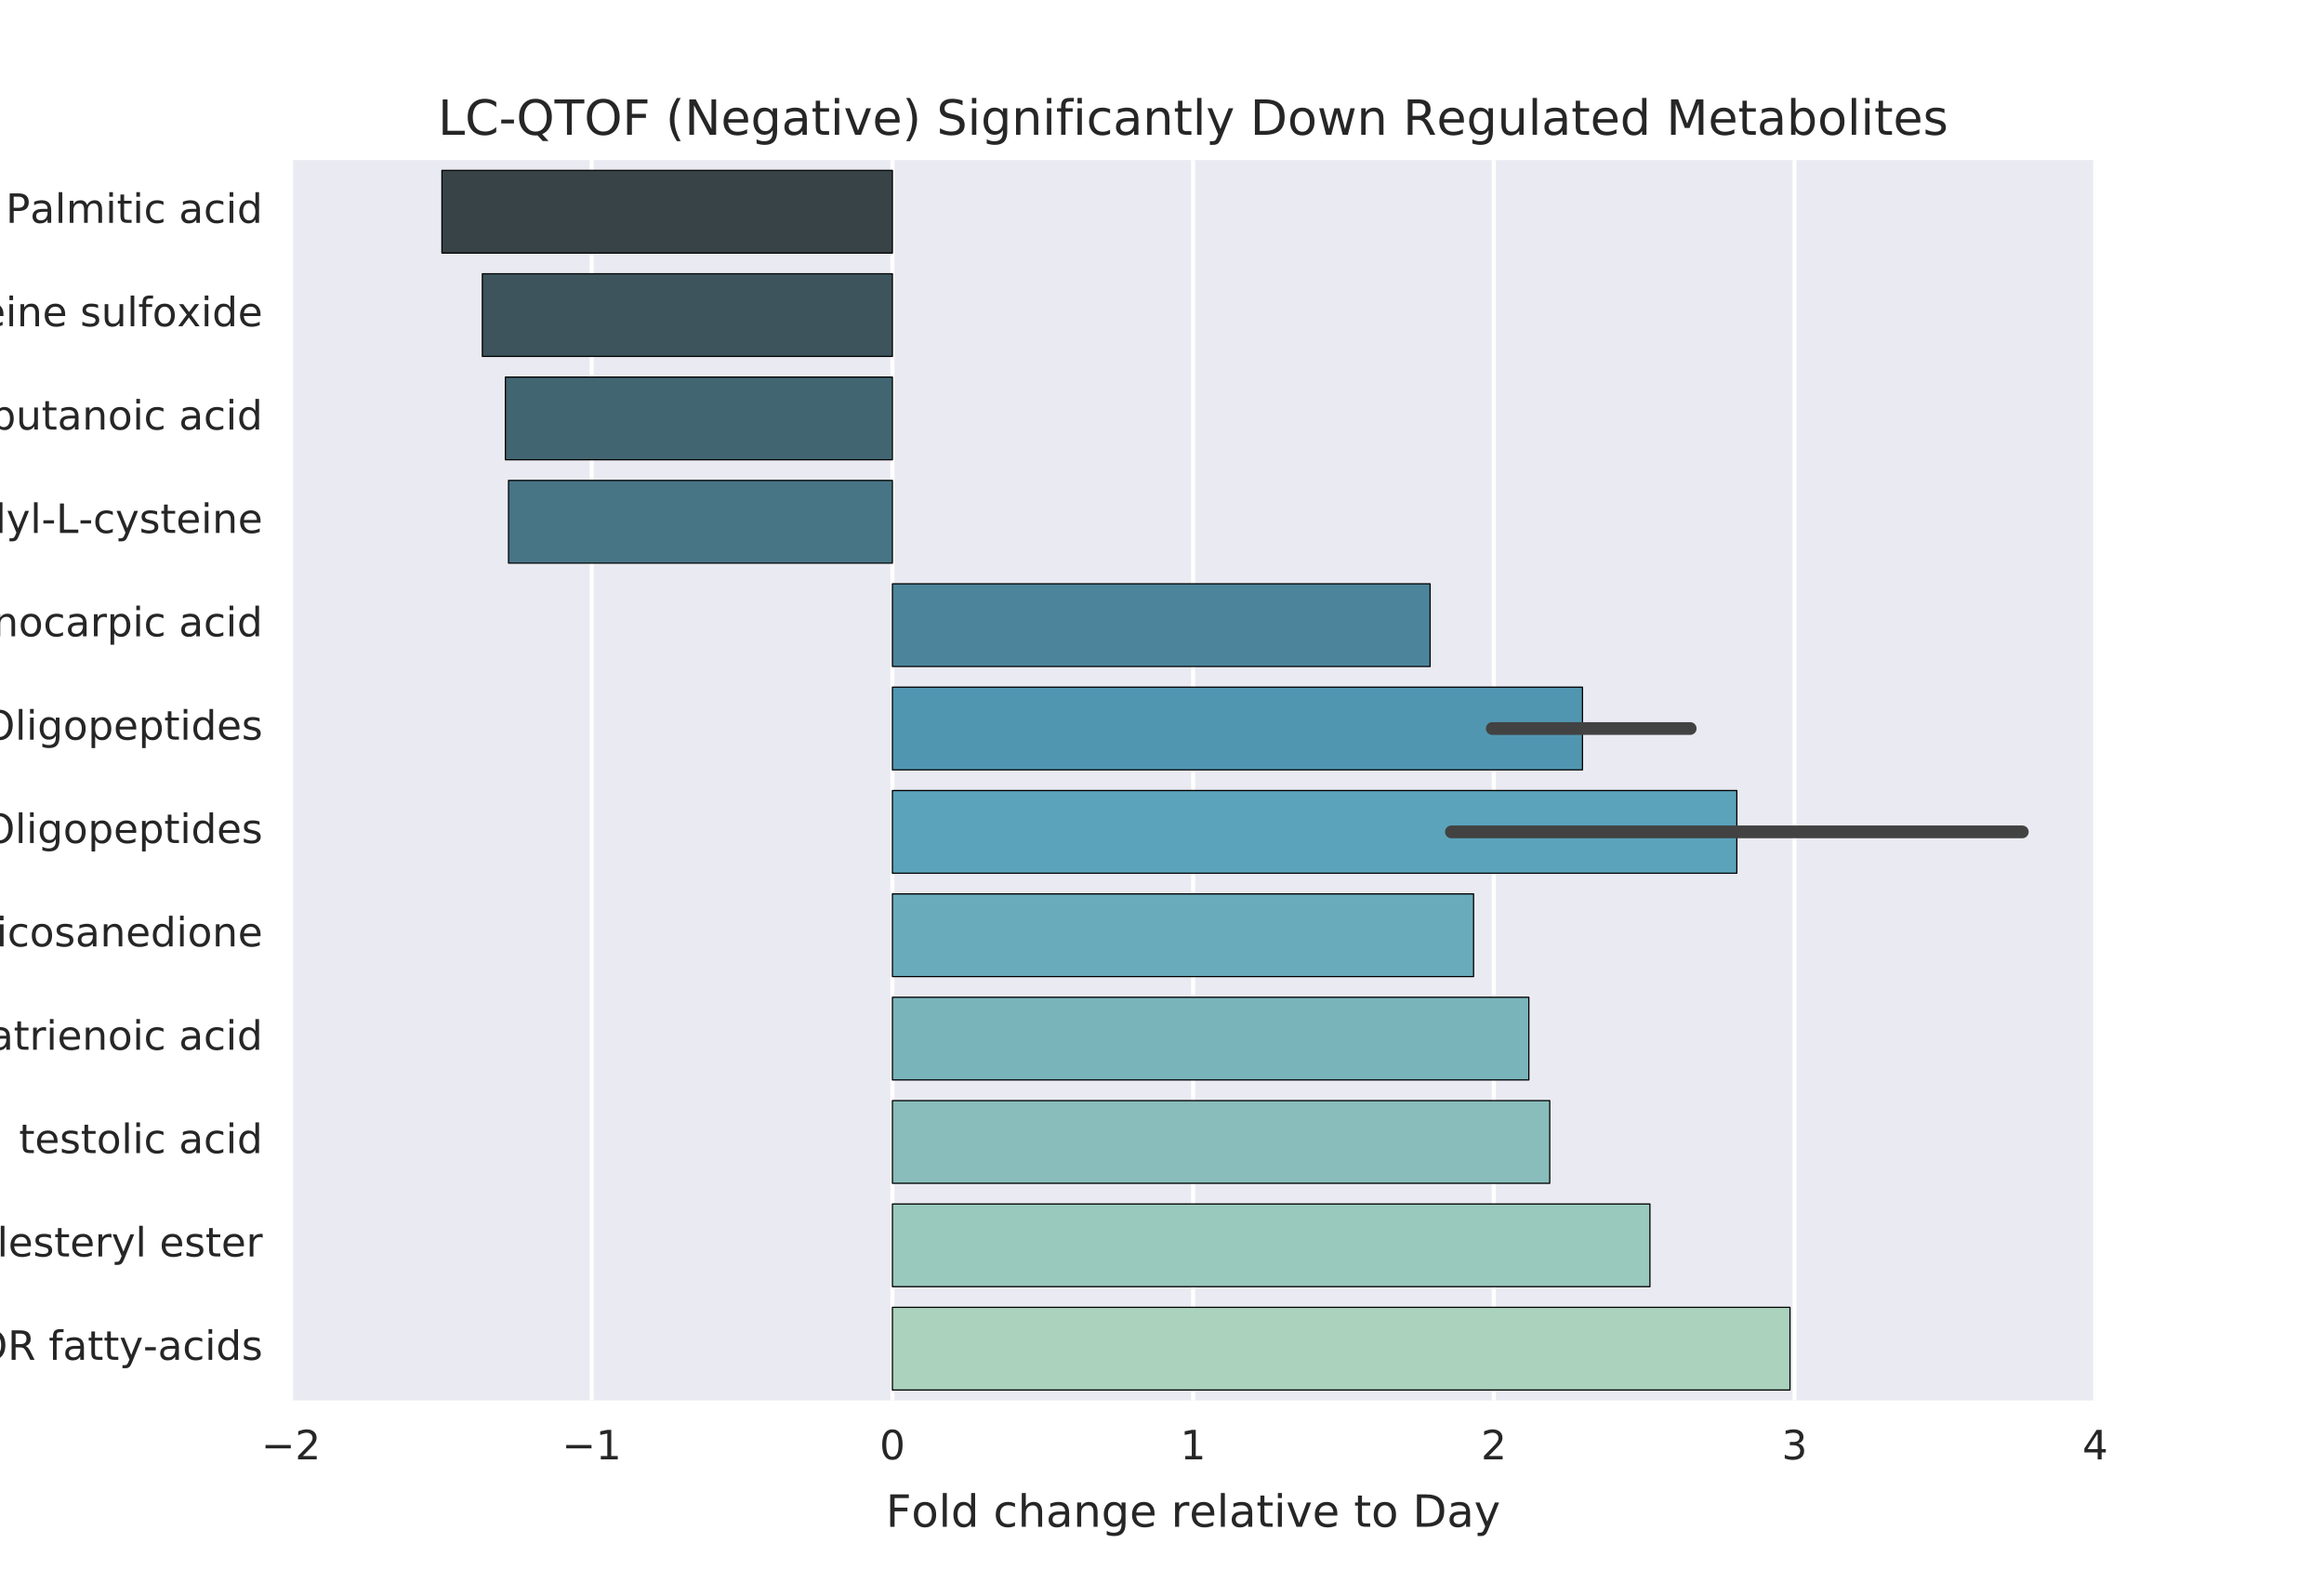 <?xml version="1.0" encoding="utf-8" standalone="no"?>
<!DOCTYPE svg PUBLIC "-//W3C//DTD SVG 1.1//EN"
  "http://www.w3.org/Graphics/SVG/1.1/DTD/svg11.dtd">
<!-- Created with matplotlib (http://matplotlib.org/) -->
<svg height="316pt" version="1.1" viewBox="0 0 460 316" width="460pt" xmlns="http://www.w3.org/2000/svg" xmlns:xlink="http://www.w3.org/1999/xlink">
 <defs>
  <style type="text/css">
*{stroke-linecap:butt;stroke-linejoin:round;stroke-miterlimit:100000;}
  </style>
 </defs>
 <g id="figure_1">
  <g id="patch_1">
   <path d="M 0 316.8 
L 460.8 316.8 
L 460.8 0 
L 0 0 
z
" style="fill:#ffffff;"/>
  </g>
  <g id="axes_1">
   <g id="patch_2">
    <path d="M 57.6 277.2 
L 414.72 277.2 
L 414.72 31.68 
L 57.6 31.68 
z
" style="fill:#eaeaf2;"/>
   </g>
   <g id="matplotlib.axis_1">
    <g id="xtick_1">
     <g id="line2d_1">
      <path clip-path="url(#p302ba255df)" d="M 57.6 277.2 
L 57.6 31.68 
" style="fill:none;stroke:#ffffff;stroke-linecap:round;stroke-width:0.8;"/>
     </g>
     <g id="line2d_2">
      <defs>
       <path d="M 0 0 
L 0 0 
" id="m42689d039e" style="stroke:#262626;stroke-width:0.8;"/>
      </defs>
      <g>
       <use style="fill:#262626;stroke:#262626;stroke-width:0.8;" x="57.6" xlink:href="#m42689d039e" y="277.2"/>
      </g>
     </g>
     <g id="line2d_3">
      <g>
       <use style="fill:#262626;stroke:#262626;stroke-width:0.8;" x="57.6" xlink:href="#m42689d039e" y="31.68"/>
      </g>
     </g>
     <g id="text_1">
      <!-- −2 -->
      <defs>
       <path d="M 10.594 35.5 
L 73.188 35.5 
L 73.188 27.203 
L 10.594 27.203 
z
" id="BitstreamVeraSans-Roman-2212"/>
       <path d="M 19.188 8.297 
L 53.609 8.297 
L 53.609 0 
L 7.328 0 
L 7.328 8.297 
Q 12.938 14.109 22.625 23.891 
Q 32.328 33.688 34.812 36.531 
Q 39.547 41.844 41.422 45.531 
Q 43.312 49.219 43.312 52.781 
Q 43.312 58.594 39.234 62.25 
Q 35.156 65.922 28.609 65.922 
Q 23.969 65.922 18.812 64.312 
Q 13.672 62.703 7.812 59.422 
L 7.812 69.391 
Q 13.766 71.781 18.938 73 
Q 24.125 74.219 28.422 74.219 
Q 39.75 74.219 46.484 68.547 
Q 53.219 62.891 53.219 53.422 
Q 53.219 48.922 51.531 44.891 
Q 49.859 40.875 45.406 35.406 
Q 44.188 33.984 37.641 27.219 
Q 31.109 20.453 19.188 8.297 
" id="BitstreamVeraSans-Roman-32"/>
      </defs>
      <g style="fill:#262626;" transform="translate(51.703 288.879)scale(0.08 -0.08)">
       <use xlink:href="#BitstreamVeraSans-Roman-2212"/>
       <use x="83.789" xlink:href="#BitstreamVeraSans-Roman-32"/>
      </g>
     </g>
    </g>
    <g id="xtick_2">
     <g id="line2d_4">
      <path clip-path="url(#p302ba255df)" d="M 117.12 277.2 
L 117.12 31.68 
" style="fill:none;stroke:#ffffff;stroke-linecap:round;stroke-width:0.8;"/>
     </g>
     <g id="line2d_5">
      <g>
       <use style="fill:#262626;stroke:#262626;stroke-width:0.8;" x="117.12" xlink:href="#m42689d039e" y="277.2"/>
      </g>
     </g>
     <g id="line2d_6">
      <g>
       <use style="fill:#262626;stroke:#262626;stroke-width:0.8;" x="117.12" xlink:href="#m42689d039e" y="31.68"/>
      </g>
     </g>
     <g id="text_2">
      <!-- −1 -->
      <defs>
       <path d="M 12.406 8.297 
L 28.516 8.297 
L 28.516 63.922 
L 10.984 60.406 
L 10.984 69.391 
L 28.422 72.906 
L 38.281 72.906 
L 38.281 8.297 
L 54.391 8.297 
L 54.391 0 
L 12.406 0 
z
" id="BitstreamVeraSans-Roman-31"/>
      </defs>
      <g style="fill:#262626;" transform="translate(111.223 288.879)scale(0.08 -0.08)">
       <use xlink:href="#BitstreamVeraSans-Roman-2212"/>
       <use x="83.789" xlink:href="#BitstreamVeraSans-Roman-31"/>
      </g>
     </g>
    </g>
    <g id="xtick_3">
     <g id="line2d_7">
      <path clip-path="url(#p302ba255df)" d="M 176.64 277.2 
L 176.64 31.68 
" style="fill:none;stroke:#ffffff;stroke-linecap:round;stroke-width:0.8;"/>
     </g>
     <g id="line2d_8">
      <g>
       <use style="fill:#262626;stroke:#262626;stroke-width:0.8;" x="176.64" xlink:href="#m42689d039e" y="277.2"/>
      </g>
     </g>
     <g id="line2d_9">
      <g>
       <use style="fill:#262626;stroke:#262626;stroke-width:0.8;" x="176.64" xlink:href="#m42689d039e" y="31.68"/>
      </g>
     </g>
     <g id="text_3">
      <!-- 0 -->
      <defs>
       <path d="M 31.781 66.406 
Q 24.172 66.406 20.328 58.906 
Q 16.5 51.422 16.5 36.375 
Q 16.5 21.391 20.328 13.891 
Q 24.172 6.391 31.781 6.391 
Q 39.453 6.391 43.281 13.891 
Q 47.125 21.391 47.125 36.375 
Q 47.125 51.422 43.281 58.906 
Q 39.453 66.406 31.781 66.406 
M 31.781 74.219 
Q 44.047 74.219 50.516 64.516 
Q 56.984 54.828 56.984 36.375 
Q 56.984 17.969 50.516 8.266 
Q 44.047 -1.422 31.781 -1.422 
Q 19.531 -1.422 13.062 8.266 
Q 6.594 17.969 6.594 36.375 
Q 6.594 54.828 13.062 64.516 
Q 19.531 74.219 31.781 74.219 
" id="BitstreamVeraSans-Roman-30"/>
      </defs>
      <g style="fill:#262626;" transform="translate(174.095 288.879)scale(0.08 -0.08)">
       <use xlink:href="#BitstreamVeraSans-Roman-30"/>
      </g>
     </g>
    </g>
    <g id="xtick_4">
     <g id="line2d_10">
      <path clip-path="url(#p302ba255df)" d="M 236.16 277.2 
L 236.16 31.68 
" style="fill:none;stroke:#ffffff;stroke-linecap:round;stroke-width:0.8;"/>
     </g>
     <g id="line2d_11">
      <g>
       <use style="fill:#262626;stroke:#262626;stroke-width:0.8;" x="236.16" xlink:href="#m42689d039e" y="277.2"/>
      </g>
     </g>
     <g id="line2d_12">
      <g>
       <use style="fill:#262626;stroke:#262626;stroke-width:0.8;" x="236.16" xlink:href="#m42689d039e" y="31.68"/>
      </g>
     </g>
     <g id="text_4">
      <!-- 1 -->
      <g style="fill:#262626;" transform="translate(233.615 288.879)scale(0.08 -0.08)">
       <use xlink:href="#BitstreamVeraSans-Roman-31"/>
      </g>
     </g>
    </g>
    <g id="xtick_5">
     <g id="line2d_13">
      <path clip-path="url(#p302ba255df)" d="M 295.68 277.2 
L 295.68 31.68 
" style="fill:none;stroke:#ffffff;stroke-linecap:round;stroke-width:0.8;"/>
     </g>
     <g id="line2d_14">
      <g>
       <use style="fill:#262626;stroke:#262626;stroke-width:0.8;" x="295.68" xlink:href="#m42689d039e" y="277.2"/>
      </g>
     </g>
     <g id="line2d_15">
      <g>
       <use style="fill:#262626;stroke:#262626;stroke-width:0.8;" x="295.68" xlink:href="#m42689d039e" y="31.68"/>
      </g>
     </g>
     <g id="text_5">
      <!-- 2 -->
      <g style="fill:#262626;" transform="translate(293.135 288.879)scale(0.08 -0.08)">
       <use xlink:href="#BitstreamVeraSans-Roman-32"/>
      </g>
     </g>
    </g>
    <g id="xtick_6">
     <g id="line2d_16">
      <path clip-path="url(#p302ba255df)" d="M 355.2 277.2 
L 355.2 31.68 
" style="fill:none;stroke:#ffffff;stroke-linecap:round;stroke-width:0.8;"/>
     </g>
     <g id="line2d_17">
      <g>
       <use style="fill:#262626;stroke:#262626;stroke-width:0.8;" x="355.2" xlink:href="#m42689d039e" y="277.2"/>
      </g>
     </g>
     <g id="line2d_18">
      <g>
       <use style="fill:#262626;stroke:#262626;stroke-width:0.8;" x="355.2" xlink:href="#m42689d039e" y="31.68"/>
      </g>
     </g>
     <g id="text_6">
      <!-- 3 -->
      <defs>
       <path d="M 40.578 39.312 
Q 47.656 37.797 51.625 33 
Q 55.609 28.219 55.609 21.188 
Q 55.609 10.406 48.188 4.484 
Q 40.766 -1.422 27.094 -1.422 
Q 22.516 -1.422 17.656 -0.516 
Q 12.797 0.391 7.625 2.203 
L 7.625 11.719 
Q 11.719 9.328 16.594 8.109 
Q 21.484 6.891 26.812 6.891 
Q 36.078 6.891 40.938 10.547 
Q 45.797 14.203 45.797 21.188 
Q 45.797 27.641 41.281 31.266 
Q 36.766 34.906 28.719 34.906 
L 20.219 34.906 
L 20.219 43.016 
L 29.109 43.016 
Q 36.375 43.016 40.234 45.922 
Q 44.094 48.828 44.094 54.297 
Q 44.094 59.906 40.109 62.906 
Q 36.141 65.922 28.719 65.922 
Q 24.656 65.922 20.016 65.031 
Q 15.375 64.156 9.812 62.312 
L 9.812 71.094 
Q 15.438 72.656 20.344 73.438 
Q 25.25 74.219 29.594 74.219 
Q 40.828 74.219 47.359 69.109 
Q 53.906 64.016 53.906 55.328 
Q 53.906 49.266 50.438 45.094 
Q 46.969 40.922 40.578 39.312 
" id="BitstreamVeraSans-Roman-33"/>
      </defs>
      <g style="fill:#262626;" transform="translate(352.655 288.879)scale(0.08 -0.08)">
       <use xlink:href="#BitstreamVeraSans-Roman-33"/>
      </g>
     </g>
    </g>
    <g id="xtick_7">
     <g id="line2d_19">
      <path clip-path="url(#p302ba255df)" d="M 414.72 277.2 
L 414.72 31.68 
" style="fill:none;stroke:#ffffff;stroke-linecap:round;stroke-width:0.8;"/>
     </g>
     <g id="line2d_20">
      <g>
       <use style="fill:#262626;stroke:#262626;stroke-width:0.8;" x="414.72" xlink:href="#m42689d039e" y="277.2"/>
      </g>
     </g>
     <g id="line2d_21">
      <g>
       <use style="fill:#262626;stroke:#262626;stroke-width:0.8;" x="414.72" xlink:href="#m42689d039e" y="31.68"/>
      </g>
     </g>
     <g id="text_7">
      <!-- 4 -->
      <defs>
       <path d="M 37.797 64.312 
L 12.891 25.391 
L 37.797 25.391 
z
M 35.203 72.906 
L 47.609 72.906 
L 47.609 25.391 
L 58.016 25.391 
L 58.016 17.188 
L 47.609 17.188 
L 47.609 0 
L 37.797 0 
L 37.797 17.188 
L 4.891 17.188 
L 4.891 26.703 
z
" id="BitstreamVeraSans-Roman-34"/>
      </defs>
      <g style="fill:#262626;" transform="translate(412.175 288.879)scale(0.08 -0.08)">
       <use xlink:href="#BitstreamVeraSans-Roman-34"/>
      </g>
     </g>
    </g>
    <g id="text_8">
     <!-- Fold change relative to Day -->
     <defs>
      <path d="M 9.422 75.984 
L 18.406 75.984 
L 18.406 0 
L 9.422 0 
z
" id="BitstreamVeraSans-Roman-6c"/>
      <path d="M 56.203 29.594 
L 56.203 25.203 
L 14.891 25.203 
Q 15.484 15.922 20.484 11.062 
Q 25.484 6.203 34.422 6.203 
Q 39.594 6.203 44.453 7.469 
Q 49.312 8.734 54.109 11.281 
L 54.109 2.781 
Q 49.266 0.734 44.188 -0.344 
Q 39.109 -1.422 33.891 -1.422 
Q 20.797 -1.422 13.156 6.188 
Q 5.516 13.812 5.516 26.812 
Q 5.516 40.234 12.766 48.109 
Q 20.016 56 32.328 56 
Q 43.359 56 49.781 48.891 
Q 56.203 41.797 56.203 29.594 
M 47.219 32.234 
Q 47.125 39.594 43.094 43.984 
Q 39.062 48.391 32.422 48.391 
Q 24.906 48.391 20.391 44.141 
Q 15.875 39.891 15.188 32.172 
z
" id="BitstreamVeraSans-Roman-65"/>
      <path d="M 32.172 -5.078 
Q 28.375 -14.844 24.75 -17.812 
Q 21.141 -20.797 15.094 -20.797 
L 7.906 -20.797 
L 7.906 -13.281 
L 13.188 -13.281 
Q 16.891 -13.281 18.938 -11.516 
Q 21 -9.766 23.484 -3.219 
L 25.094 0.875 
L 2.984 54.688 
L 12.5 54.688 
L 29.594 11.922 
L 46.688 54.688 
L 56.203 54.688 
z
" id="BitstreamVeraSans-Roman-79"/>
      <path d="M 48.781 52.594 
L 48.781 44.188 
Q 44.969 46.297 41.141 47.344 
Q 37.312 48.391 33.406 48.391 
Q 24.656 48.391 19.812 42.844 
Q 14.984 37.312 14.984 27.297 
Q 14.984 17.281 19.812 11.734 
Q 24.656 6.203 33.406 6.203 
Q 37.312 6.203 41.141 7.25 
Q 44.969 8.297 48.781 10.406 
L 48.781 2.094 
Q 45.016 0.344 40.984 -0.531 
Q 36.969 -1.422 32.422 -1.422 
Q 20.062 -1.422 12.781 6.344 
Q 5.516 14.109 5.516 27.297 
Q 5.516 40.672 12.859 48.328 
Q 20.219 56 33.016 56 
Q 37.156 56 41.109 55.141 
Q 45.062 54.297 48.781 52.594 
" id="BitstreamVeraSans-Roman-63"/>
      <path d="M 45.406 27.984 
Q 45.406 37.75 41.375 43.109 
Q 37.359 48.484 30.078 48.484 
Q 22.859 48.484 18.828 43.109 
Q 14.797 37.75 14.797 27.984 
Q 14.797 18.266 18.828 12.891 
Q 22.859 7.516 30.078 7.516 
Q 37.359 7.516 41.375 12.891 
Q 45.406 18.266 45.406 27.984 
M 54.391 6.781 
Q 54.391 -7.172 48.188 -13.984 
Q 42 -20.797 29.203 -20.797 
Q 24.469 -20.797 20.266 -20.094 
Q 16.062 -19.391 12.109 -17.922 
L 12.109 -9.188 
Q 16.062 -11.328 19.922 -12.344 
Q 23.781 -13.375 27.781 -13.375 
Q 36.625 -13.375 41.016 -8.766 
Q 45.406 -4.156 45.406 5.172 
L 45.406 9.625 
Q 42.625 4.781 38.281 2.391 
Q 33.938 0 27.875 0 
Q 17.828 0 11.672 7.656 
Q 5.516 15.328 5.516 27.984 
Q 5.516 40.672 11.672 48.328 
Q 17.828 56 27.875 56 
Q 33.938 56 38.281 53.609 
Q 42.625 51.219 45.406 46.391 
L 45.406 54.688 
L 54.391 54.688 
z
" id="BitstreamVeraSans-Roman-67"/>
      <path id="BitstreamVeraSans-Roman-20"/>
      <path d="M 34.281 27.484 
Q 23.391 27.484 19.188 25 
Q 14.984 22.516 14.984 16.5 
Q 14.984 11.719 18.141 8.906 
Q 21.297 6.109 26.703 6.109 
Q 34.188 6.109 38.703 11.406 
Q 43.219 16.703 43.219 25.484 
L 43.219 27.484 
z
M 52.203 31.203 
L 52.203 0 
L 43.219 0 
L 43.219 8.297 
Q 40.141 3.328 35.547 0.953 
Q 30.953 -1.422 24.312 -1.422 
Q 15.922 -1.422 10.953 3.297 
Q 6 8.016 6 15.922 
Q 6 25.141 12.172 29.828 
Q 18.359 34.516 30.609 34.516 
L 43.219 34.516 
L 43.219 35.406 
Q 43.219 41.609 39.141 45 
Q 35.062 48.391 27.688 48.391 
Q 23 48.391 18.547 47.266 
Q 14.109 46.141 10.016 43.891 
L 10.016 52.203 
Q 14.938 54.109 19.578 55.047 
Q 24.219 56 28.609 56 
Q 40.484 56 46.344 49.844 
Q 52.203 43.703 52.203 31.203 
" id="BitstreamVeraSans-Roman-61"/>
      <path d="M 54.891 33.016 
L 54.891 0 
L 45.906 0 
L 45.906 32.719 
Q 45.906 40.484 42.875 44.328 
Q 39.844 48.188 33.797 48.188 
Q 26.516 48.188 22.312 43.547 
Q 18.109 38.922 18.109 30.906 
L 18.109 0 
L 9.078 0 
L 9.078 54.688 
L 18.109 54.688 
L 18.109 46.188 
Q 21.344 51.125 25.703 53.562 
Q 30.078 56 35.797 56 
Q 45.219 56 50.047 50.172 
Q 54.891 44.344 54.891 33.016 
" id="BitstreamVeraSans-Roman-6e"/>
      <path d="M 9.812 72.906 
L 51.703 72.906 
L 51.703 64.594 
L 19.672 64.594 
L 19.672 43.109 
L 48.578 43.109 
L 48.578 34.812 
L 19.672 34.812 
L 19.672 0 
L 9.812 0 
z
" id="BitstreamVeraSans-Roman-46"/>
      <path d="M 9.422 54.688 
L 18.406 54.688 
L 18.406 0 
L 9.422 0 
z
M 9.422 75.984 
L 18.406 75.984 
L 18.406 64.594 
L 9.422 64.594 
z
" id="BitstreamVeraSans-Roman-69"/>
      <path d="M 54.891 33.016 
L 54.891 0 
L 45.906 0 
L 45.906 32.719 
Q 45.906 40.484 42.875 44.328 
Q 39.844 48.188 33.797 48.188 
Q 26.516 48.188 22.312 43.547 
Q 18.109 38.922 18.109 30.906 
L 18.109 0 
L 9.078 0 
L 9.078 75.984 
L 18.109 75.984 
L 18.109 46.188 
Q 21.344 51.125 25.703 53.562 
Q 30.078 56 35.797 56 
Q 45.219 56 50.047 50.172 
Q 54.891 44.344 54.891 33.016 
" id="BitstreamVeraSans-Roman-68"/>
      <path d="M 41.109 46.297 
Q 39.594 47.172 37.812 47.578 
Q 36.031 48 33.891 48 
Q 26.266 48 22.188 43.047 
Q 18.109 38.094 18.109 28.812 
L 18.109 0 
L 9.078 0 
L 9.078 54.688 
L 18.109 54.688 
L 18.109 46.188 
Q 20.953 51.172 25.484 53.578 
Q 30.031 56 36.531 56 
Q 37.453 56 38.578 55.875 
Q 39.703 55.766 41.062 55.516 
z
" id="BitstreamVeraSans-Roman-72"/>
      <path d="M 2.984 54.688 
L 12.5 54.688 
L 29.594 8.797 
L 46.688 54.688 
L 56.203 54.688 
L 35.688 0 
L 23.484 0 
z
" id="BitstreamVeraSans-Roman-76"/>
      <path d="M 30.609 48.391 
Q 23.391 48.391 19.188 42.75 
Q 14.984 37.109 14.984 27.297 
Q 14.984 17.484 19.156 11.844 
Q 23.344 6.203 30.609 6.203 
Q 37.797 6.203 41.984 11.859 
Q 46.188 17.531 46.188 27.297 
Q 46.188 37.016 41.984 42.703 
Q 37.797 48.391 30.609 48.391 
M 30.609 56 
Q 42.328 56 49.016 48.375 
Q 55.719 40.766 55.719 27.297 
Q 55.719 13.875 49.016 6.219 
Q 42.328 -1.422 30.609 -1.422 
Q 18.844 -1.422 12.172 6.219 
Q 5.516 13.875 5.516 27.297 
Q 5.516 40.766 12.172 48.375 
Q 18.844 56 30.609 56 
" id="BitstreamVeraSans-Roman-6f"/>
      <path d="M 18.312 70.219 
L 18.312 54.688 
L 36.812 54.688 
L 36.812 47.703 
L 18.312 47.703 
L 18.312 18.016 
Q 18.312 11.328 20.141 9.422 
Q 21.969 7.516 27.594 7.516 
L 36.812 7.516 
L 36.812 0 
L 27.594 0 
Q 17.188 0 13.234 3.875 
Q 9.281 7.766 9.281 18.016 
L 9.281 47.703 
L 2.688 47.703 
L 2.688 54.688 
L 9.281 54.688 
L 9.281 70.219 
z
" id="BitstreamVeraSans-Roman-74"/>
      <path d="M 45.406 46.391 
L 45.406 75.984 
L 54.391 75.984 
L 54.391 0 
L 45.406 0 
L 45.406 8.203 
Q 42.578 3.328 38.25 0.953 
Q 33.938 -1.422 27.875 -1.422 
Q 17.969 -1.422 11.734 6.484 
Q 5.516 14.406 5.516 27.297 
Q 5.516 40.188 11.734 48.094 
Q 17.969 56 27.875 56 
Q 33.938 56 38.25 53.625 
Q 42.578 51.266 45.406 46.391 
M 14.797 27.297 
Q 14.797 17.391 18.875 11.75 
Q 22.953 6.109 30.078 6.109 
Q 37.203 6.109 41.297 11.75 
Q 45.406 17.391 45.406 27.297 
Q 45.406 37.203 41.297 42.844 
Q 37.203 48.484 30.078 48.484 
Q 22.953 48.484 18.875 42.844 
Q 14.797 37.203 14.797 27.297 
" id="BitstreamVeraSans-Roman-64"/>
      <path d="M 19.672 64.797 
L 19.672 8.109 
L 31.594 8.109 
Q 46.688 8.109 53.688 14.938 
Q 60.688 21.781 60.688 36.531 
Q 60.688 51.172 53.688 57.984 
Q 46.688 64.797 31.594 64.797 
z
M 9.812 72.906 
L 30.078 72.906 
Q 51.266 72.906 61.172 64.094 
Q 71.094 55.281 71.094 36.531 
Q 71.094 17.672 61.125 8.828 
Q 51.172 0 30.078 0 
L 9.812 0 
z
" id="BitstreamVeraSans-Roman-44"/>
     </defs>
     <g style="fill:#262626;" transform="translate(175.338 302.229)scale(0.088 -0.088)">
      <use xlink:href="#BitstreamVeraSans-Roman-46"/>
      <use x="57.473" xlink:href="#BitstreamVeraSans-Roman-6f"/>
      <use x="118.654" xlink:href="#BitstreamVeraSans-Roman-6c"/>
      <use x="146.438" xlink:href="#BitstreamVeraSans-Roman-64"/>
      <use x="209.914" xlink:href="#BitstreamVeraSans-Roman-20"/>
      <use x="241.701" xlink:href="#BitstreamVeraSans-Roman-63"/>
      <use x="296.682" xlink:href="#BitstreamVeraSans-Roman-68"/>
      <use x="360.061" xlink:href="#BitstreamVeraSans-Roman-61"/>
      <use x="421.34" xlink:href="#BitstreamVeraSans-Roman-6e"/>
      <use x="484.719" xlink:href="#BitstreamVeraSans-Roman-67"/>
      <use x="548.195" xlink:href="#BitstreamVeraSans-Roman-65"/>
      <use x="609.719" xlink:href="#BitstreamVeraSans-Roman-20"/>
      <use x="641.506" xlink:href="#BitstreamVeraSans-Roman-72"/>
      <use x="682.588" xlink:href="#BitstreamVeraSans-Roman-65"/>
      <use x="744.111" xlink:href="#BitstreamVeraSans-Roman-6c"/>
      <use x="771.895" xlink:href="#BitstreamVeraSans-Roman-61"/>
      <use x="833.174" xlink:href="#BitstreamVeraSans-Roman-74"/>
      <use x="872.383" xlink:href="#BitstreamVeraSans-Roman-69"/>
      <use x="900.166" xlink:href="#BitstreamVeraSans-Roman-76"/>
      <use x="959.346" xlink:href="#BitstreamVeraSans-Roman-65"/>
      <use x="1020.869" xlink:href="#BitstreamVeraSans-Roman-20"/>
      <use x="1052.656" xlink:href="#BitstreamVeraSans-Roman-74"/>
      <use x="1091.865" xlink:href="#BitstreamVeraSans-Roman-6f"/>
      <use x="1153.047" xlink:href="#BitstreamVeraSans-Roman-20"/>
      <use x="1184.834" xlink:href="#BitstreamVeraSans-Roman-44"/>
      <use x="1261.836" xlink:href="#BitstreamVeraSans-Roman-61"/>
      <use x="1323.115" xlink:href="#BitstreamVeraSans-Roman-79"/>
     </g>
    </g>
   </g>
   <g id="matplotlib.axis_2">
    <g id="ytick_1">
     <g id="line2d_22">
      <g>
       <use style="fill:#262626;stroke:#262626;stroke-width:0.8;" x="57.6" xlink:href="#m42689d039e" y="41.91"/>
      </g>
     </g>
     <g id="line2d_23">
      <g>
       <use style="fill:#262626;stroke:#262626;stroke-width:0.8;" x="414.72" xlink:href="#m42689d039e" y="41.91"/>
      </g>
     </g>
     <g id="text_9">
      <!-- Ambrettolic acid OR Palmitic acid -->
      <defs>
       <path d="M 52 44.188 
Q 55.375 50.25 60.062 53.125 
Q 64.75 56 71.094 56 
Q 79.641 56 84.281 50.016 
Q 88.922 44.047 88.922 33.016 
L 88.922 0 
L 79.891 0 
L 79.891 32.719 
Q 79.891 40.578 77.094 44.375 
Q 74.312 48.188 68.609 48.188 
Q 61.625 48.188 57.562 43.547 
Q 53.516 38.922 53.516 30.906 
L 53.516 0 
L 44.484 0 
L 44.484 32.719 
Q 44.484 40.625 41.703 44.406 
Q 38.922 48.188 33.109 48.188 
Q 26.219 48.188 22.156 43.531 
Q 18.109 38.875 18.109 30.906 
L 18.109 0 
L 9.078 0 
L 9.078 54.688 
L 18.109 54.688 
L 18.109 46.188 
Q 21.188 51.219 25.484 53.609 
Q 29.781 56 35.688 56 
Q 41.656 56 45.828 52.969 
Q 50 49.953 52 44.188 
" id="BitstreamVeraSans-Roman-6d"/>
       <path d="M 39.406 66.219 
Q 28.656 66.219 22.328 58.203 
Q 16.016 50.203 16.016 36.375 
Q 16.016 22.609 22.328 14.594 
Q 28.656 6.594 39.406 6.594 
Q 50.141 6.594 56.422 14.594 
Q 62.703 22.609 62.703 36.375 
Q 62.703 50.203 56.422 58.203 
Q 50.141 66.219 39.406 66.219 
M 39.406 74.219 
Q 54.734 74.219 63.906 63.938 
Q 73.094 53.656 73.094 36.375 
Q 73.094 19.141 63.906 8.859 
Q 54.734 -1.422 39.406 -1.422 
Q 24.031 -1.422 14.812 8.828 
Q 5.609 19.094 5.609 36.375 
Q 5.609 53.656 14.812 63.938 
Q 24.031 74.219 39.406 74.219 
" id="BitstreamVeraSans-Roman-4f"/>
       <path d="M 34.188 63.188 
L 20.797 26.906 
L 47.609 26.906 
z
M 28.609 72.906 
L 39.797 72.906 
L 67.578 0 
L 57.328 0 
L 50.688 18.703 
L 17.828 18.703 
L 11.188 0 
L 0.781 0 
z
" id="BitstreamVeraSans-Roman-41"/>
       <path d="M 19.672 64.797 
L 19.672 37.406 
L 32.078 37.406 
Q 38.969 37.406 42.719 40.969 
Q 46.484 44.531 46.484 51.125 
Q 46.484 57.672 42.719 61.234 
Q 38.969 64.797 32.078 64.797 
z
M 9.812 72.906 
L 32.078 72.906 
Q 44.344 72.906 50.609 67.359 
Q 56.891 61.812 56.891 51.125 
Q 56.891 40.328 50.609 34.812 
Q 44.344 29.297 32.078 29.297 
L 19.672 29.297 
L 19.672 0 
L 9.812 0 
z
" id="BitstreamVeraSans-Roman-50"/>
       <path d="M 44.391 34.188 
Q 47.562 33.109 50.562 29.594 
Q 53.562 26.078 56.594 19.922 
L 66.609 0 
L 56 0 
L 46.688 18.703 
Q 43.062 26.031 39.672 28.422 
Q 36.281 30.812 30.422 30.812 
L 19.672 30.812 
L 19.672 0 
L 9.812 0 
L 9.812 72.906 
L 32.078 72.906 
Q 44.578 72.906 50.734 67.672 
Q 56.891 62.453 56.891 51.906 
Q 56.891 45.016 53.688 40.469 
Q 50.484 35.938 44.391 34.188 
M 19.672 64.797 
L 19.672 38.922 
L 32.078 38.922 
Q 39.203 38.922 42.844 42.219 
Q 46.484 45.516 46.484 51.906 
Q 46.484 58.297 42.844 61.547 
Q 39.203 64.797 32.078 64.797 
z
" id="BitstreamVeraSans-Roman-52"/>
       <path d="M 48.688 27.297 
Q 48.688 37.203 44.609 42.844 
Q 40.531 48.484 33.406 48.484 
Q 26.266 48.484 22.188 42.844 
Q 18.109 37.203 18.109 27.297 
Q 18.109 17.391 22.188 11.75 
Q 26.266 6.109 33.406 6.109 
Q 40.531 6.109 44.609 11.75 
Q 48.688 17.391 48.688 27.297 
M 18.109 46.391 
Q 20.953 51.266 25.266 53.625 
Q 29.594 56 35.594 56 
Q 45.562 56 51.781 48.094 
Q 58.016 40.188 58.016 27.297 
Q 58.016 14.406 51.781 6.484 
Q 45.562 -1.422 35.594 -1.422 
Q 29.594 -1.422 25.266 0.953 
Q 20.953 3.328 18.109 8.203 
L 18.109 0 
L 9.078 0 
L 9.078 75.984 
L 18.109 75.984 
z
" id="BitstreamVeraSans-Roman-62"/>
      </defs>
      <g style="fill:#262626;" transform="translate(-81.511 44.117)scale(0.08 -0.08)">
       <use xlink:href="#BitstreamVeraSans-Roman-41"/>
       <use x="68.408" xlink:href="#BitstreamVeraSans-Roman-6d"/>
       <use x="165.82" xlink:href="#BitstreamVeraSans-Roman-62"/>
       <use x="229.297" xlink:href="#BitstreamVeraSans-Roman-72"/>
       <use x="270.379" xlink:href="#BitstreamVeraSans-Roman-65"/>
       <use x="331.902" xlink:href="#BitstreamVeraSans-Roman-74"/>
       <use x="371.111" xlink:href="#BitstreamVeraSans-Roman-74"/>
       <use x="410.32" xlink:href="#BitstreamVeraSans-Roman-6f"/>
       <use x="471.502" xlink:href="#BitstreamVeraSans-Roman-6c"/>
       <use x="499.285" xlink:href="#BitstreamVeraSans-Roman-69"/>
       <use x="527.068" xlink:href="#BitstreamVeraSans-Roman-63"/>
       <use x="582.049" xlink:href="#BitstreamVeraSans-Roman-20"/>
       <use x="613.836" xlink:href="#BitstreamVeraSans-Roman-61"/>
       <use x="675.115" xlink:href="#BitstreamVeraSans-Roman-63"/>
       <use x="730.096" xlink:href="#BitstreamVeraSans-Roman-69"/>
       <use x="757.879" xlink:href="#BitstreamVeraSans-Roman-64"/>
       <use x="821.355" xlink:href="#BitstreamVeraSans-Roman-20"/>
       <use x="853.143" xlink:href="#BitstreamVeraSans-Roman-4f"/>
       <use x="931.854" xlink:href="#BitstreamVeraSans-Roman-52"/>
       <use x="1001.336" xlink:href="#BitstreamVeraSans-Roman-20"/>
       <use x="1033.123" xlink:href="#BitstreamVeraSans-Roman-50"/>
       <use x="1093.363" xlink:href="#BitstreamVeraSans-Roman-61"/>
       <use x="1154.643" xlink:href="#BitstreamVeraSans-Roman-6c"/>
       <use x="1182.426" xlink:href="#BitstreamVeraSans-Roman-6d"/>
       <use x="1279.838" xlink:href="#BitstreamVeraSans-Roman-69"/>
       <use x="1307.621" xlink:href="#BitstreamVeraSans-Roman-74"/>
       <use x="1346.83" xlink:href="#BitstreamVeraSans-Roman-69"/>
       <use x="1374.613" xlink:href="#BitstreamVeraSans-Roman-63"/>
       <use x="1429.594" xlink:href="#BitstreamVeraSans-Roman-20"/>
       <use x="1461.381" xlink:href="#BitstreamVeraSans-Roman-61"/>
       <use x="1522.66" xlink:href="#BitstreamVeraSans-Roman-63"/>
       <use x="1577.641" xlink:href="#BitstreamVeraSans-Roman-69"/>
       <use x="1605.424" xlink:href="#BitstreamVeraSans-Roman-64"/>
      </g>
     </g>
    </g>
    <g id="ytick_2">
     <g id="line2d_24">
      <g>
       <use style="fill:#262626;stroke:#262626;stroke-width:0.8;" x="57.6" xlink:href="#m42689d039e" y="62.37"/>
      </g>
     </g>
     <g id="line2d_25">
      <g>
       <use style="fill:#262626;stroke:#262626;stroke-width:0.8;" x="414.72" xlink:href="#m42689d039e" y="62.37"/>
      </g>
     </g>
     <g id="text_10">
      <!-- Cyclohexylsulfamate OR (R)C(R)S-S-Propylcysteine sulfoxide -->
      <defs>
       <path d="M 18.109 8.203 
L 18.109 -20.797 
L 9.078 -20.797 
L 9.078 54.688 
L 18.109 54.688 
L 18.109 46.391 
Q 20.953 51.266 25.266 53.625 
Q 29.594 56 35.594 56 
Q 45.562 56 51.781 48.094 
Q 58.016 40.188 58.016 27.297 
Q 58.016 14.406 51.781 6.484 
Q 45.562 -1.422 35.594 -1.422 
Q 29.594 -1.422 25.266 0.953 
Q 20.953 3.328 18.109 8.203 
M 48.688 27.297 
Q 48.688 37.203 44.609 42.844 
Q 40.531 48.484 33.406 48.484 
Q 26.266 48.484 22.188 42.844 
Q 18.109 37.203 18.109 27.297 
Q 18.109 17.391 22.188 11.75 
Q 26.266 6.109 33.406 6.109 
Q 40.531 6.109 44.609 11.75 
Q 48.688 17.391 48.688 27.297 
" id="BitstreamVeraSans-Roman-70"/>
       <path d="M 8.5 21.578 
L 8.5 54.688 
L 17.484 54.688 
L 17.484 21.922 
Q 17.484 14.156 20.5 10.266 
Q 23.531 6.391 29.594 6.391 
Q 36.859 6.391 41.078 11.031 
Q 45.312 15.672 45.312 23.688 
L 45.312 54.688 
L 54.297 54.688 
L 54.297 0 
L 45.312 0 
L 45.312 8.406 
Q 42.047 3.422 37.719 1 
Q 33.406 -1.422 27.688 -1.422 
Q 18.266 -1.422 13.375 4.438 
Q 8.5 10.297 8.5 21.578 
" id="BitstreamVeraSans-Roman-75"/>
       <path d="M 4.891 31.391 
L 31.203 31.391 
L 31.203 23.391 
L 4.891 23.391 
z
" id="BitstreamVeraSans-Roman-2d"/>
       <path d="M 53.516 70.516 
L 53.516 60.891 
Q 47.906 63.578 42.922 64.891 
Q 37.938 66.219 33.297 66.219 
Q 25.25 66.219 20.875 63.094 
Q 16.5 59.969 16.5 54.203 
Q 16.5 49.359 19.406 46.891 
Q 22.312 44.438 30.422 42.922 
L 36.375 41.703 
Q 47.406 39.594 52.656 34.297 
Q 57.906 29 57.906 20.125 
Q 57.906 9.516 50.797 4.047 
Q 43.703 -1.422 29.984 -1.422 
Q 24.812 -1.422 18.969 -0.25 
Q 13.141 0.922 6.891 3.219 
L 6.891 13.375 
Q 12.891 10.016 18.656 8.297 
Q 24.422 6.594 29.984 6.594 
Q 38.422 6.594 43.016 9.906 
Q 47.609 13.234 47.609 19.391 
Q 47.609 24.75 44.312 27.781 
Q 41.016 30.812 33.5 32.328 
L 27.484 33.5 
Q 16.453 35.688 11.516 40.375 
Q 6.594 45.062 6.594 53.422 
Q 6.594 63.094 13.406 68.656 
Q 20.219 74.219 32.172 74.219 
Q 37.312 74.219 42.625 73.281 
Q 47.953 72.359 53.516 70.516 
" id="BitstreamVeraSans-Roman-53"/>
       <path d="M 37.109 75.984 
L 37.109 68.5 
L 28.516 68.5 
Q 23.688 68.5 21.797 66.547 
Q 19.922 64.594 19.922 59.516 
L 19.922 54.688 
L 34.719 54.688 
L 34.719 47.703 
L 19.922 47.703 
L 19.922 0 
L 10.891 0 
L 10.891 47.703 
L 2.297 47.703 
L 2.297 54.688 
L 10.891 54.688 
L 10.891 58.5 
Q 10.891 67.625 15.141 71.797 
Q 19.391 75.984 28.609 75.984 
z
" id="BitstreamVeraSans-Roman-66"/>
       <path d="M 54.891 54.688 
L 35.109 28.078 
L 55.906 0 
L 45.312 0 
L 29.391 21.484 
L 13.484 0 
L 2.875 0 
L 24.125 28.609 
L 4.688 54.688 
L 15.281 54.688 
L 29.781 35.203 
L 44.281 54.688 
z
" id="BitstreamVeraSans-Roman-78"/>
       <path d="M 44.281 53.078 
L 44.281 44.578 
Q 40.484 46.531 36.375 47.5 
Q 32.281 48.484 27.875 48.484 
Q 21.188 48.484 17.844 46.438 
Q 14.5 44.391 14.5 40.281 
Q 14.5 37.156 16.891 35.375 
Q 19.281 33.594 26.516 31.984 
L 29.594 31.297 
Q 39.156 29.25 43.188 25.516 
Q 47.219 21.781 47.219 15.094 
Q 47.219 7.469 41.188 3.016 
Q 35.156 -1.422 24.609 -1.422 
Q 20.219 -1.422 15.453 -0.562 
Q 10.688 0.297 5.422 2 
L 5.422 11.281 
Q 10.406 8.688 15.234 7.391 
Q 20.062 6.109 24.812 6.109 
Q 31.156 6.109 34.562 8.281 
Q 37.984 10.453 37.984 14.406 
Q 37.984 18.062 35.516 20.016 
Q 33.062 21.969 24.703 23.781 
L 21.578 24.516 
Q 13.234 26.266 9.516 29.906 
Q 5.812 33.547 5.812 39.891 
Q 5.812 47.609 11.281 51.797 
Q 16.75 56 26.812 56 
Q 31.781 56 36.172 55.266 
Q 40.578 54.547 44.281 53.078 
" id="BitstreamVeraSans-Roman-73"/>
       <path d="M 64.406 67.281 
L 64.406 56.891 
Q 59.422 61.531 53.781 63.812 
Q 48.141 66.109 41.797 66.109 
Q 29.297 66.109 22.656 58.469 
Q 16.016 50.828 16.016 36.375 
Q 16.016 21.969 22.656 14.328 
Q 29.297 6.688 41.797 6.688 
Q 48.141 6.688 53.781 8.984 
Q 59.422 11.281 64.406 15.922 
L 64.406 5.609 
Q 59.234 2.094 53.438 0.328 
Q 47.656 -1.422 41.219 -1.422 
Q 24.656 -1.422 15.125 8.703 
Q 5.609 18.844 5.609 36.375 
Q 5.609 53.953 15.125 64.078 
Q 24.656 74.219 41.219 74.219 
Q 47.75 74.219 53.531 72.484 
Q 59.328 70.75 64.406 67.281 
" id="BitstreamVeraSans-Roman-43"/>
       <path d="M 8.016 75.875 
L 15.828 75.875 
Q 23.141 64.359 26.781 53.312 
Q 30.422 42.281 30.422 31.391 
Q 30.422 20.453 26.781 9.375 
Q 23.141 -1.703 15.828 -13.188 
L 8.016 -13.188 
Q 14.5 -2 17.703 9.062 
Q 20.906 20.125 20.906 31.391 
Q 20.906 42.672 17.703 53.656 
Q 14.5 64.656 8.016 75.875 
" id="BitstreamVeraSans-Roman-29"/>
       <path d="M 31 75.875 
Q 24.469 64.656 21.281 53.656 
Q 18.109 42.672 18.109 31.391 
Q 18.109 20.125 21.312 9.062 
Q 24.516 -2 31 -13.188 
L 23.188 -13.188 
Q 15.875 -1.703 12.234 9.375 
Q 8.594 20.453 8.594 31.391 
Q 8.594 42.281 12.203 53.312 
Q 15.828 64.359 23.188 75.875 
z
" id="BitstreamVeraSans-Roman-28"/>
      </defs>
      <g style="fill:#262626;" transform="translate(-190.798 64.578)scale(0.08 -0.08)">
       <use xlink:href="#BitstreamVeraSans-Roman-43"/>
       <use x="69.824" xlink:href="#BitstreamVeraSans-Roman-79"/>
       <use x="129.004" xlink:href="#BitstreamVeraSans-Roman-63"/>
       <use x="183.984" xlink:href="#BitstreamVeraSans-Roman-6c"/>
       <use x="211.768" xlink:href="#BitstreamVeraSans-Roman-6f"/>
       <use x="272.949" xlink:href="#BitstreamVeraSans-Roman-68"/>
       <use x="336.328" xlink:href="#BitstreamVeraSans-Roman-65"/>
       <use x="397.836" xlink:href="#BitstreamVeraSans-Roman-78"/>
       <use x="457.016" xlink:href="#BitstreamVeraSans-Roman-79"/>
       <use x="516.195" xlink:href="#BitstreamVeraSans-Roman-6c"/>
       <use x="543.979" xlink:href="#BitstreamVeraSans-Roman-73"/>
       <use x="596.078" xlink:href="#BitstreamVeraSans-Roman-75"/>
       <use x="659.457" xlink:href="#BitstreamVeraSans-Roman-6c"/>
       <use x="687.24" xlink:href="#BitstreamVeraSans-Roman-66"/>
       <use x="722.445" xlink:href="#BitstreamVeraSans-Roman-61"/>
       <use x="783.725" xlink:href="#BitstreamVeraSans-Roman-6d"/>
       <use x="881.137" xlink:href="#BitstreamVeraSans-Roman-61"/>
       <use x="942.416" xlink:href="#BitstreamVeraSans-Roman-74"/>
       <use x="981.625" xlink:href="#BitstreamVeraSans-Roman-65"/>
       <use x="1043.148" xlink:href="#BitstreamVeraSans-Roman-20"/>
       <use x="1074.936" xlink:href="#BitstreamVeraSans-Roman-4f"/>
       <use x="1153.646" xlink:href="#BitstreamVeraSans-Roman-52"/>
       <use x="1223.129" xlink:href="#BitstreamVeraSans-Roman-20"/>
       <use x="1254.916" xlink:href="#BitstreamVeraSans-Roman-28"/>
       <use x="1293.93" xlink:href="#BitstreamVeraSans-Roman-52"/>
       <use x="1363.412" xlink:href="#BitstreamVeraSans-Roman-29"/>
       <use x="1402.426" xlink:href="#BitstreamVeraSans-Roman-43"/>
       <use x="1472.25" xlink:href="#BitstreamVeraSans-Roman-28"/>
       <use x="1511.264" xlink:href="#BitstreamVeraSans-Roman-52"/>
       <use x="1580.746" xlink:href="#BitstreamVeraSans-Roman-29"/>
       <use x="1619.76" xlink:href="#BitstreamVeraSans-Roman-53"/>
       <use x="1683.236" xlink:href="#BitstreamVeraSans-Roman-2d"/>
       <use x="1719.32" xlink:href="#BitstreamVeraSans-Roman-53"/>
       <use x="1782.797" xlink:href="#BitstreamVeraSans-Roman-2d"/>
       <use x="1818.881" xlink:href="#BitstreamVeraSans-Roman-50"/>
       <use x="1879.168" xlink:href="#BitstreamVeraSans-Roman-72"/>
       <use x="1920.25" xlink:href="#BitstreamVeraSans-Roman-6f"/>
       <use x="1981.432" xlink:href="#BitstreamVeraSans-Roman-70"/>
       <use x="2044.908" xlink:href="#BitstreamVeraSans-Roman-79"/>
       <use x="2104.088" xlink:href="#BitstreamVeraSans-Roman-6c"/>
       <use x="2131.871" xlink:href="#BitstreamVeraSans-Roman-63"/>
       <use x="2186.852" xlink:href="#BitstreamVeraSans-Roman-79"/>
       <use x="2246.031" xlink:href="#BitstreamVeraSans-Roman-73"/>
       <use x="2298.131" xlink:href="#BitstreamVeraSans-Roman-74"/>
       <use x="2337.34" xlink:href="#BitstreamVeraSans-Roman-65"/>
       <use x="2398.863" xlink:href="#BitstreamVeraSans-Roman-69"/>
       <use x="2426.646" xlink:href="#BitstreamVeraSans-Roman-6e"/>
       <use x="2490.025" xlink:href="#BitstreamVeraSans-Roman-65"/>
       <use x="2551.549" xlink:href="#BitstreamVeraSans-Roman-20"/>
       <use x="2583.336" xlink:href="#BitstreamVeraSans-Roman-73"/>
       <use x="2635.436" xlink:href="#BitstreamVeraSans-Roman-75"/>
       <use x="2698.814" xlink:href="#BitstreamVeraSans-Roman-6c"/>
       <use x="2726.598" xlink:href="#BitstreamVeraSans-Roman-66"/>
       <use x="2761.803" xlink:href="#BitstreamVeraSans-Roman-6f"/>
       <use x="2822.938" xlink:href="#BitstreamVeraSans-Roman-78"/>
       <use x="2882.117" xlink:href="#BitstreamVeraSans-Roman-69"/>
       <use x="2909.9" xlink:href="#BitstreamVeraSans-Roman-64"/>
       <use x="2973.377" xlink:href="#BitstreamVeraSans-Roman-65"/>
      </g>
     </g>
    </g>
    <g id="ytick_3">
     <g id="line2d_26">
      <g>
       <use style="fill:#262626;stroke:#262626;stroke-width:0.8;" x="57.6" xlink:href="#m42689d039e" y="82.83"/>
      </g>
     </g>
     <g id="line2d_27">
      <g>
       <use style="fill:#262626;stroke:#262626;stroke-width:0.8;" x="414.72" xlink:href="#m42689d039e" y="82.83"/>
      </g>
     </g>
     <g id="text_11">
      <!-- 3R-hydroxy-butanoic acid -->
      <g style="fill:#262626;" transform="translate(-50.865 85.037)scale(0.08 -0.08)">
       <use xlink:href="#BitstreamVeraSans-Roman-33"/>
       <use x="63.623" xlink:href="#BitstreamVeraSans-Roman-52"/>
       <use x="133.043" xlink:href="#BitstreamVeraSans-Roman-2d"/>
       <use x="169.127" xlink:href="#BitstreamVeraSans-Roman-68"/>
       <use x="232.506" xlink:href="#BitstreamVeraSans-Roman-79"/>
       <use x="291.686" xlink:href="#BitstreamVeraSans-Roman-64"/>
       <use x="355.162" xlink:href="#BitstreamVeraSans-Roman-72"/>
       <use x="396.244" xlink:href="#BitstreamVeraSans-Roman-6f"/>
       <use x="457.379" xlink:href="#BitstreamVeraSans-Roman-78"/>
       <use x="516.559" xlink:href="#BitstreamVeraSans-Roman-79"/>
       <use x="575.723" xlink:href="#BitstreamVeraSans-Roman-2d"/>
       <use x="611.807" xlink:href="#BitstreamVeraSans-Roman-62"/>
       <use x="675.283" xlink:href="#BitstreamVeraSans-Roman-75"/>
       <use x="738.662" xlink:href="#BitstreamVeraSans-Roman-74"/>
       <use x="777.871" xlink:href="#BitstreamVeraSans-Roman-61"/>
       <use x="839.15" xlink:href="#BitstreamVeraSans-Roman-6e"/>
       <use x="902.529" xlink:href="#BitstreamVeraSans-Roman-6f"/>
       <use x="963.711" xlink:href="#BitstreamVeraSans-Roman-69"/>
       <use x="991.494" xlink:href="#BitstreamVeraSans-Roman-63"/>
       <use x="1046.475" xlink:href="#BitstreamVeraSans-Roman-20"/>
       <use x="1078.262" xlink:href="#BitstreamVeraSans-Roman-61"/>
       <use x="1139.541" xlink:href="#BitstreamVeraSans-Roman-63"/>
       <use x="1194.521" xlink:href="#BitstreamVeraSans-Roman-69"/>
       <use x="1222.305" xlink:href="#BitstreamVeraSans-Roman-64"/>
      </g>
     </g>
    </g>
    <g id="ytick_4">
     <g id="line2d_28">
      <g>
       <use style="fill:#262626;stroke:#262626;stroke-width:0.8;" x="57.6" xlink:href="#m42689d039e" y="103.29"/>
      </g>
     </g>
     <g id="line2d_29">
      <g>
       <use style="fill:#262626;stroke:#262626;stroke-width:0.8;" x="414.72" xlink:href="#m42689d039e" y="103.29"/>
      </g>
     </g>
     <g id="text_12">
      <!-- S-Allyl-L-cysteine -->
      <defs>
       <path d="M 9.812 72.906 
L 19.672 72.906 
L 19.672 8.297 
L 55.172 8.297 
L 55.172 0 
L 9.812 0 
z
" id="BitstreamVeraSans-Roman-4c"/>
      </defs>
      <g style="fill:#262626;" transform="translate(-16.641 105.498)scale(0.08 -0.08)">
       <use xlink:href="#BitstreamVeraSans-Roman-53"/>
       <use x="63.477" xlink:href="#BitstreamVeraSans-Roman-2d"/>
       <use x="99.529" xlink:href="#BitstreamVeraSans-Roman-41"/>
       <use x="167.938" xlink:href="#BitstreamVeraSans-Roman-6c"/>
       <use x="195.721" xlink:href="#BitstreamVeraSans-Roman-6c"/>
       <use x="223.504" xlink:href="#BitstreamVeraSans-Roman-79"/>
       <use x="282.684" xlink:href="#BitstreamVeraSans-Roman-6c"/>
       <use x="310.467" xlink:href="#BitstreamVeraSans-Roman-2d"/>
       <use x="346.551" xlink:href="#BitstreamVeraSans-Roman-4c"/>
       <use x="402.248" xlink:href="#BitstreamVeraSans-Roman-2d"/>
       <use x="438.332" xlink:href="#BitstreamVeraSans-Roman-63"/>
       <use x="493.312" xlink:href="#BitstreamVeraSans-Roman-79"/>
       <use x="552.492" xlink:href="#BitstreamVeraSans-Roman-73"/>
       <use x="604.592" xlink:href="#BitstreamVeraSans-Roman-74"/>
       <use x="643.801" xlink:href="#BitstreamVeraSans-Roman-65"/>
       <use x="705.324" xlink:href="#BitstreamVeraSans-Roman-69"/>
       <use x="733.107" xlink:href="#BitstreamVeraSans-Roman-6e"/>
       <use x="796.486" xlink:href="#BitstreamVeraSans-Roman-65"/>
      </g>
     </g>
    </g>
    <g id="ytick_5">
     <g id="line2d_30">
      <g>
       <use style="fill:#262626;stroke:#262626;stroke-width:0.8;" x="57.6" xlink:href="#m42689d039e" y="123.75"/>
      </g>
     </g>
     <g id="line2d_31">
      <g>
       <use style="fill:#262626;stroke:#262626;stroke-width:0.8;" x="414.72" xlink:href="#m42689d039e" y="123.75"/>
      </g>
     </g>
     <g id="text_13">
      <!-- 11-Methyl-9Z,12-tridecadienyl acetate OR Hydnocarpic acid -->
      <defs>
       <path d="M 5.609 72.906 
L 62.891 72.906 
L 62.891 65.375 
L 16.797 8.297 
L 64.016 8.297 
L 64.016 0 
L 4.5 0 
L 4.5 7.516 
L 50.594 64.594 
L 5.609 64.594 
z
" id="BitstreamVeraSans-Roman-5a"/>
       <path d="M 9.812 72.906 
L 19.672 72.906 
L 19.672 43.016 
L 55.516 43.016 
L 55.516 72.906 
L 65.375 72.906 
L 65.375 0 
L 55.516 0 
L 55.516 34.719 
L 19.672 34.719 
L 19.672 0 
L 9.812 0 
z
" id="BitstreamVeraSans-Roman-48"/>
       <path d="M 9.812 72.906 
L 24.516 72.906 
L 43.109 23.297 
L 61.812 72.906 
L 76.516 72.906 
L 76.516 0 
L 66.891 0 
L 66.891 64.016 
L 48.094 14.016 
L 38.188 14.016 
L 19.391 64.016 
L 19.391 0 
L 9.812 0 
z
" id="BitstreamVeraSans-Roman-4d"/>
       <path d="M 10.984 1.516 
L 10.984 10.5 
Q 14.703 8.734 18.5 7.812 
Q 22.312 6.891 25.984 6.891 
Q 35.75 6.891 40.891 13.453 
Q 46.047 20.016 46.781 33.406 
Q 43.953 29.203 39.594 26.953 
Q 35.25 24.703 29.984 24.703 
Q 19.047 24.703 12.672 31.312 
Q 6.297 37.938 6.297 49.422 
Q 6.297 60.641 12.938 67.422 
Q 19.578 74.219 30.609 74.219 
Q 43.266 74.219 49.922 64.516 
Q 56.594 54.828 56.594 36.375 
Q 56.594 19.141 48.406 8.859 
Q 40.234 -1.422 26.422 -1.422 
Q 22.703 -1.422 18.891 -0.688 
Q 15.094 0.047 10.984 1.516 
M 30.609 32.422 
Q 37.25 32.422 41.125 36.953 
Q 45.016 41.5 45.016 49.422 
Q 45.016 57.281 41.125 61.844 
Q 37.25 66.406 30.609 66.406 
Q 23.969 66.406 20.094 61.844 
Q 16.219 57.281 16.219 49.422 
Q 16.219 41.5 20.094 36.953 
Q 23.969 32.422 30.609 32.422 
" id="BitstreamVeraSans-Roman-39"/>
       <path d="M 11.719 12.406 
L 22.016 12.406 
L 22.016 4 
L 14.016 -11.625 
L 7.719 -11.625 
L 11.719 4 
z
" id="BitstreamVeraSans-Roman-2c"/>
      </defs>
      <g style="fill:#262626;" transform="translate(-188.356 125.957)scale(0.08 -0.08)">
       <use xlink:href="#BitstreamVeraSans-Roman-31"/>
       <use x="63.623" xlink:href="#BitstreamVeraSans-Roman-31"/>
       <use x="127.246" xlink:href="#BitstreamVeraSans-Roman-2d"/>
       <use x="163.33" xlink:href="#BitstreamVeraSans-Roman-4d"/>
       <use x="249.609" xlink:href="#BitstreamVeraSans-Roman-65"/>
       <use x="311.133" xlink:href="#BitstreamVeraSans-Roman-74"/>
       <use x="350.342" xlink:href="#BitstreamVeraSans-Roman-68"/>
       <use x="413.721" xlink:href="#BitstreamVeraSans-Roman-79"/>
       <use x="472.9" xlink:href="#BitstreamVeraSans-Roman-6c"/>
       <use x="500.684" xlink:href="#BitstreamVeraSans-Roman-2d"/>
       <use x="536.768" xlink:href="#BitstreamVeraSans-Roman-39"/>
       <use x="600.391" xlink:href="#BitstreamVeraSans-Roman-5a"/>
       <use x="668.896" xlink:href="#BitstreamVeraSans-Roman-2c"/>
       <use x="700.684" xlink:href="#BitstreamVeraSans-Roman-31"/>
       <use x="764.307" xlink:href="#BitstreamVeraSans-Roman-32"/>
       <use x="827.93" xlink:href="#BitstreamVeraSans-Roman-2d"/>
       <use x="864.014" xlink:href="#BitstreamVeraSans-Roman-74"/>
       <use x="903.223" xlink:href="#BitstreamVeraSans-Roman-72"/>
       <use x="944.336" xlink:href="#BitstreamVeraSans-Roman-69"/>
       <use x="972.119" xlink:href="#BitstreamVeraSans-Roman-64"/>
       <use x="1035.596" xlink:href="#BitstreamVeraSans-Roman-65"/>
       <use x="1097.119" xlink:href="#BitstreamVeraSans-Roman-63"/>
       <use x="1152.1" xlink:href="#BitstreamVeraSans-Roman-61"/>
       <use x="1213.379" xlink:href="#BitstreamVeraSans-Roman-64"/>
       <use x="1276.855" xlink:href="#BitstreamVeraSans-Roman-69"/>
       <use x="1304.639" xlink:href="#BitstreamVeraSans-Roman-65"/>
       <use x="1366.162" xlink:href="#BitstreamVeraSans-Roman-6e"/>
       <use x="1429.541" xlink:href="#BitstreamVeraSans-Roman-79"/>
       <use x="1488.721" xlink:href="#BitstreamVeraSans-Roman-6c"/>
       <use x="1516.504" xlink:href="#BitstreamVeraSans-Roman-20"/>
       <use x="1548.291" xlink:href="#BitstreamVeraSans-Roman-61"/>
       <use x="1609.57" xlink:href="#BitstreamVeraSans-Roman-63"/>
       <use x="1664.551" xlink:href="#BitstreamVeraSans-Roman-65"/>
       <use x="1726.074" xlink:href="#BitstreamVeraSans-Roman-74"/>
       <use x="1765.283" xlink:href="#BitstreamVeraSans-Roman-61"/>
       <use x="1826.562" xlink:href="#BitstreamVeraSans-Roman-74"/>
       <use x="1865.771" xlink:href="#BitstreamVeraSans-Roman-65"/>
       <use x="1927.295" xlink:href="#BitstreamVeraSans-Roman-20"/>
       <use x="1959.082" xlink:href="#BitstreamVeraSans-Roman-4f"/>
       <use x="2037.793" xlink:href="#BitstreamVeraSans-Roman-52"/>
       <use x="2107.275" xlink:href="#BitstreamVeraSans-Roman-20"/>
       <use x="2139.062" xlink:href="#BitstreamVeraSans-Roman-48"/>
       <use x="2214.258" xlink:href="#BitstreamVeraSans-Roman-79"/>
       <use x="2273.438" xlink:href="#BitstreamVeraSans-Roman-64"/>
       <use x="2336.914" xlink:href="#BitstreamVeraSans-Roman-6e"/>
       <use x="2400.293" xlink:href="#BitstreamVeraSans-Roman-6f"/>
       <use x="2461.475" xlink:href="#BitstreamVeraSans-Roman-63"/>
       <use x="2516.455" xlink:href="#BitstreamVeraSans-Roman-61"/>
       <use x="2577.734" xlink:href="#BitstreamVeraSans-Roman-72"/>
       <use x="2618.848" xlink:href="#BitstreamVeraSans-Roman-70"/>
       <use x="2682.324" xlink:href="#BitstreamVeraSans-Roman-69"/>
       <use x="2710.107" xlink:href="#BitstreamVeraSans-Roman-63"/>
       <use x="2765.088" xlink:href="#BitstreamVeraSans-Roman-20"/>
       <use x="2796.875" xlink:href="#BitstreamVeraSans-Roman-61"/>
       <use x="2858.154" xlink:href="#BitstreamVeraSans-Roman-63"/>
       <use x="2913.135" xlink:href="#BitstreamVeraSans-Roman-69"/>
       <use x="2940.918" xlink:href="#BitstreamVeraSans-Roman-64"/>
      </g>
     </g>
    </g>
    <g id="ytick_6">
     <g id="line2d_32">
      <g>
       <use style="fill:#262626;stroke:#262626;stroke-width:0.8;" x="57.6" xlink:href="#m42689d039e" y="144.21"/>
      </g>
     </g>
     <g id="line2d_33">
      <g>
       <use style="fill:#262626;stroke:#262626;stroke-width:0.8;" x="414.72" xlink:href="#m42689d039e" y="144.21"/>
      </g>
     </g>
     <g id="text_14">
      <!-- Several putative 4-mer Oligopeptides -->
      <g style="fill:#262626;" transform="translate(-98.207 146.417)scale(0.08 -0.08)">
       <use xlink:href="#BitstreamVeraSans-Roman-53"/>
       <use x="63.477" xlink:href="#BitstreamVeraSans-Roman-65"/>
       <use x="125.0" xlink:href="#BitstreamVeraSans-Roman-76"/>
       <use x="184.18" xlink:href="#BitstreamVeraSans-Roman-65"/>
       <use x="245.703" xlink:href="#BitstreamVeraSans-Roman-72"/>
       <use x="286.816" xlink:href="#BitstreamVeraSans-Roman-61"/>
       <use x="348.096" xlink:href="#BitstreamVeraSans-Roman-6c"/>
       <use x="375.879" xlink:href="#BitstreamVeraSans-Roman-20"/>
       <use x="407.666" xlink:href="#BitstreamVeraSans-Roman-70"/>
       <use x="471.143" xlink:href="#BitstreamVeraSans-Roman-75"/>
       <use x="534.521" xlink:href="#BitstreamVeraSans-Roman-74"/>
       <use x="573.73" xlink:href="#BitstreamVeraSans-Roman-61"/>
       <use x="635.01" xlink:href="#BitstreamVeraSans-Roman-74"/>
       <use x="674.219" xlink:href="#BitstreamVeraSans-Roman-69"/>
       <use x="702.002" xlink:href="#BitstreamVeraSans-Roman-76"/>
       <use x="761.182" xlink:href="#BitstreamVeraSans-Roman-65"/>
       <use x="822.705" xlink:href="#BitstreamVeraSans-Roman-20"/>
       <use x="854.492" xlink:href="#BitstreamVeraSans-Roman-34"/>
       <use x="918.115" xlink:href="#BitstreamVeraSans-Roman-2d"/>
       <use x="954.199" xlink:href="#BitstreamVeraSans-Roman-6d"/>
       <use x="1051.611" xlink:href="#BitstreamVeraSans-Roman-65"/>
       <use x="1113.135" xlink:href="#BitstreamVeraSans-Roman-72"/>
       <use x="1154.248" xlink:href="#BitstreamVeraSans-Roman-20"/>
       <use x="1186.035" xlink:href="#BitstreamVeraSans-Roman-4f"/>
       <use x="1264.746" xlink:href="#BitstreamVeraSans-Roman-6c"/>
       <use x="1292.529" xlink:href="#BitstreamVeraSans-Roman-69"/>
       <use x="1320.312" xlink:href="#BitstreamVeraSans-Roman-67"/>
       <use x="1383.789" xlink:href="#BitstreamVeraSans-Roman-6f"/>
       <use x="1444.971" xlink:href="#BitstreamVeraSans-Roman-70"/>
       <use x="1508.447" xlink:href="#BitstreamVeraSans-Roman-65"/>
       <use x="1569.971" xlink:href="#BitstreamVeraSans-Roman-70"/>
       <use x="1633.447" xlink:href="#BitstreamVeraSans-Roman-74"/>
       <use x="1672.656" xlink:href="#BitstreamVeraSans-Roman-69"/>
       <use x="1700.439" xlink:href="#BitstreamVeraSans-Roman-64"/>
       <use x="1763.916" xlink:href="#BitstreamVeraSans-Roman-65"/>
       <use x="1825.439" xlink:href="#BitstreamVeraSans-Roman-73"/>
      </g>
     </g>
    </g>
    <g id="ytick_7">
     <g id="line2d_34">
      <g>
       <use style="fill:#262626;stroke:#262626;stroke-width:0.8;" x="57.6" xlink:href="#m42689d039e" y="164.67"/>
      </g>
     </g>
     <g id="line2d_35">
      <g>
       <use style="fill:#262626;stroke:#262626;stroke-width:0.8;" x="414.72" xlink:href="#m42689d039e" y="164.67"/>
      </g>
     </g>
     <g id="text_15">
      <!-- Several putative 3-mer Oligopeptides -->
      <g style="fill:#262626;" transform="translate(-98.207 166.877)scale(0.08 -0.08)">
       <use xlink:href="#BitstreamVeraSans-Roman-53"/>
       <use x="63.477" xlink:href="#BitstreamVeraSans-Roman-65"/>
       <use x="125.0" xlink:href="#BitstreamVeraSans-Roman-76"/>
       <use x="184.18" xlink:href="#BitstreamVeraSans-Roman-65"/>
       <use x="245.703" xlink:href="#BitstreamVeraSans-Roman-72"/>
       <use x="286.816" xlink:href="#BitstreamVeraSans-Roman-61"/>
       <use x="348.096" xlink:href="#BitstreamVeraSans-Roman-6c"/>
       <use x="375.879" xlink:href="#BitstreamVeraSans-Roman-20"/>
       <use x="407.666" xlink:href="#BitstreamVeraSans-Roman-70"/>
       <use x="471.143" xlink:href="#BitstreamVeraSans-Roman-75"/>
       <use x="534.521" xlink:href="#BitstreamVeraSans-Roman-74"/>
       <use x="573.73" xlink:href="#BitstreamVeraSans-Roman-61"/>
       <use x="635.01" xlink:href="#BitstreamVeraSans-Roman-74"/>
       <use x="674.219" xlink:href="#BitstreamVeraSans-Roman-69"/>
       <use x="702.002" xlink:href="#BitstreamVeraSans-Roman-76"/>
       <use x="761.182" xlink:href="#BitstreamVeraSans-Roman-65"/>
       <use x="822.705" xlink:href="#BitstreamVeraSans-Roman-20"/>
       <use x="854.492" xlink:href="#BitstreamVeraSans-Roman-33"/>
       <use x="918.115" xlink:href="#BitstreamVeraSans-Roman-2d"/>
       <use x="954.199" xlink:href="#BitstreamVeraSans-Roman-6d"/>
       <use x="1051.611" xlink:href="#BitstreamVeraSans-Roman-65"/>
       <use x="1113.135" xlink:href="#BitstreamVeraSans-Roman-72"/>
       <use x="1154.248" xlink:href="#BitstreamVeraSans-Roman-20"/>
       <use x="1186.035" xlink:href="#BitstreamVeraSans-Roman-4f"/>
       <use x="1264.746" xlink:href="#BitstreamVeraSans-Roman-6c"/>
       <use x="1292.529" xlink:href="#BitstreamVeraSans-Roman-69"/>
       <use x="1320.312" xlink:href="#BitstreamVeraSans-Roman-67"/>
       <use x="1383.789" xlink:href="#BitstreamVeraSans-Roman-6f"/>
       <use x="1444.971" xlink:href="#BitstreamVeraSans-Roman-70"/>
       <use x="1508.447" xlink:href="#BitstreamVeraSans-Roman-65"/>
       <use x="1569.971" xlink:href="#BitstreamVeraSans-Roman-70"/>
       <use x="1633.447" xlink:href="#BitstreamVeraSans-Roman-74"/>
       <use x="1672.656" xlink:href="#BitstreamVeraSans-Roman-69"/>
       <use x="1700.439" xlink:href="#BitstreamVeraSans-Roman-64"/>
       <use x="1763.916" xlink:href="#BitstreamVeraSans-Roman-65"/>
       <use x="1825.439" xlink:href="#BitstreamVeraSans-Roman-73"/>
      </g>
     </g>
    </g>
    <g id="ytick_8">
     <g id="line2d_36">
      <g>
       <use style="fill:#262626;stroke:#262626;stroke-width:0.8;" x="57.6" xlink:href="#m42689d039e" y="185.13"/>
      </g>
     </g>
     <g id="line2d_37">
      <g>
       <use style="fill:#262626;stroke:#262626;stroke-width:0.8;" x="414.72" xlink:href="#m42689d039e" y="185.13"/>
      </g>
     </g>
     <g id="text_16">
      <!-- 1-Phenyl-1,3-eicosanedione -->
      <g style="fill:#262626;" transform="translate(-59.005 187.338)scale(0.08 -0.08)">
       <use xlink:href="#BitstreamVeraSans-Roman-31"/>
       <use x="63.623" xlink:href="#BitstreamVeraSans-Roman-2d"/>
       <use x="99.707" xlink:href="#BitstreamVeraSans-Roman-50"/>
       <use x="160.01" xlink:href="#BitstreamVeraSans-Roman-68"/>
       <use x="223.389" xlink:href="#BitstreamVeraSans-Roman-65"/>
       <use x="284.912" xlink:href="#BitstreamVeraSans-Roman-6e"/>
       <use x="348.291" xlink:href="#BitstreamVeraSans-Roman-79"/>
       <use x="407.471" xlink:href="#BitstreamVeraSans-Roman-6c"/>
       <use x="435.254" xlink:href="#BitstreamVeraSans-Roman-2d"/>
       <use x="471.338" xlink:href="#BitstreamVeraSans-Roman-31"/>
       <use x="534.961" xlink:href="#BitstreamVeraSans-Roman-2c"/>
       <use x="566.748" xlink:href="#BitstreamVeraSans-Roman-33"/>
       <use x="630.371" xlink:href="#BitstreamVeraSans-Roman-2d"/>
       <use x="666.455" xlink:href="#BitstreamVeraSans-Roman-65"/>
       <use x="727.979" xlink:href="#BitstreamVeraSans-Roman-69"/>
       <use x="755.762" xlink:href="#BitstreamVeraSans-Roman-63"/>
       <use x="810.742" xlink:href="#BitstreamVeraSans-Roman-6f"/>
       <use x="871.924" xlink:href="#BitstreamVeraSans-Roman-73"/>
       <use x="924.023" xlink:href="#BitstreamVeraSans-Roman-61"/>
       <use x="985.303" xlink:href="#BitstreamVeraSans-Roman-6e"/>
       <use x="1048.682" xlink:href="#BitstreamVeraSans-Roman-65"/>
       <use x="1110.205" xlink:href="#BitstreamVeraSans-Roman-64"/>
       <use x="1173.682" xlink:href="#BitstreamVeraSans-Roman-69"/>
       <use x="1201.465" xlink:href="#BitstreamVeraSans-Roman-6f"/>
       <use x="1262.646" xlink:href="#BitstreamVeraSans-Roman-6e"/>
       <use x="1326.025" xlink:href="#BitstreamVeraSans-Roman-65"/>
      </g>
     </g>
    </g>
    <g id="ytick_9">
     <g id="line2d_38">
      <g>
       <use style="fill:#262626;stroke:#262626;stroke-width:0.8;" x="57.6" xlink:href="#m42689d039e" y="205.59"/>
      </g>
     </g>
     <g id="line2d_39">
      <g>
       <use style="fill:#262626;stroke:#262626;stroke-width:0.8;" x="414.72" xlink:href="#m42689d039e" y="205.59"/>
      </g>
     </g>
     <g id="text_17">
      <!-- 4,7,10-hexadecatrienoic acid -->
      <defs>
       <path d="M 8.203 72.906 
L 55.078 72.906 
L 55.078 68.703 
L 28.609 0 
L 18.312 0 
L 43.219 64.594 
L 8.203 64.594 
z
" id="BitstreamVeraSans-Roman-37"/>
      </defs>
      <g style="fill:#262626;" transform="translate(-64.564 207.798)scale(0.08 -0.08)">
       <use xlink:href="#BitstreamVeraSans-Roman-34"/>
       <use x="63.623" xlink:href="#BitstreamVeraSans-Roman-2c"/>
       <use x="95.41" xlink:href="#BitstreamVeraSans-Roman-37"/>
       <use x="159.033" xlink:href="#BitstreamVeraSans-Roman-2c"/>
       <use x="190.82" xlink:href="#BitstreamVeraSans-Roman-31"/>
       <use x="254.443" xlink:href="#BitstreamVeraSans-Roman-30"/>
       <use x="318.066" xlink:href="#BitstreamVeraSans-Roman-2d"/>
       <use x="354.15" xlink:href="#BitstreamVeraSans-Roman-68"/>
       <use x="417.529" xlink:href="#BitstreamVeraSans-Roman-65"/>
       <use x="479.037" xlink:href="#BitstreamVeraSans-Roman-78"/>
       <use x="538.217" xlink:href="#BitstreamVeraSans-Roman-61"/>
       <use x="599.496" xlink:href="#BitstreamVeraSans-Roman-64"/>
       <use x="662.973" xlink:href="#BitstreamVeraSans-Roman-65"/>
       <use x="724.496" xlink:href="#BitstreamVeraSans-Roman-63"/>
       <use x="779.477" xlink:href="#BitstreamVeraSans-Roman-61"/>
       <use x="840.756" xlink:href="#BitstreamVeraSans-Roman-74"/>
       <use x="879.965" xlink:href="#BitstreamVeraSans-Roman-72"/>
       <use x="921.078" xlink:href="#BitstreamVeraSans-Roman-69"/>
       <use x="948.861" xlink:href="#BitstreamVeraSans-Roman-65"/>
       <use x="1010.385" xlink:href="#BitstreamVeraSans-Roman-6e"/>
       <use x="1073.764" xlink:href="#BitstreamVeraSans-Roman-6f"/>
       <use x="1134.945" xlink:href="#BitstreamVeraSans-Roman-69"/>
       <use x="1162.729" xlink:href="#BitstreamVeraSans-Roman-63"/>
       <use x="1217.709" xlink:href="#BitstreamVeraSans-Roman-20"/>
       <use x="1249.496" xlink:href="#BitstreamVeraSans-Roman-61"/>
       <use x="1310.775" xlink:href="#BitstreamVeraSans-Roman-63"/>
       <use x="1365.756" xlink:href="#BitstreamVeraSans-Roman-69"/>
       <use x="1393.539" xlink:href="#BitstreamVeraSans-Roman-64"/>
      </g>
     </g>
    </g>
    <g id="ytick_10">
     <g id="line2d_40">
      <g>
       <use style="fill:#262626;stroke:#262626;stroke-width:0.8;" x="57.6" xlink:href="#m42689d039e" y="226.05"/>
      </g>
     </g>
     <g id="line2d_41">
      <g>
       <use style="fill:#262626;stroke:#262626;stroke-width:0.8;" x="414.72" xlink:href="#m42689d039e" y="226.05"/>
      </g>
     </g>
     <g id="text_18">
      <!-- testolic acid -->
      <g style="fill:#262626;" transform="translate(3.754 228.257)scale(0.08 -0.08)">
       <use xlink:href="#BitstreamVeraSans-Roman-74"/>
       <use x="39.209" xlink:href="#BitstreamVeraSans-Roman-65"/>
       <use x="100.732" xlink:href="#BitstreamVeraSans-Roman-73"/>
       <use x="152.832" xlink:href="#BitstreamVeraSans-Roman-74"/>
       <use x="192.041" xlink:href="#BitstreamVeraSans-Roman-6f"/>
       <use x="253.223" xlink:href="#BitstreamVeraSans-Roman-6c"/>
       <use x="281.006" xlink:href="#BitstreamVeraSans-Roman-69"/>
       <use x="308.789" xlink:href="#BitstreamVeraSans-Roman-63"/>
       <use x="363.77" xlink:href="#BitstreamVeraSans-Roman-20"/>
       <use x="395.557" xlink:href="#BitstreamVeraSans-Roman-61"/>
       <use x="456.836" xlink:href="#BitstreamVeraSans-Roman-63"/>
       <use x="511.816" xlink:href="#BitstreamVeraSans-Roman-69"/>
       <use x="539.6" xlink:href="#BitstreamVeraSans-Roman-64"/>
      </g>
     </g>
    </g>
    <g id="ytick_11">
     <g id="line2d_42">
      <g>
       <use style="fill:#262626;stroke:#262626;stroke-width:0.8;" x="57.6" xlink:href="#m42689d039e" y="246.51"/>
      </g>
     </g>
     <g id="line2d_43">
      <g>
       <use style="fill:#262626;stroke:#262626;stroke-width:0.8;" x="414.72" xlink:href="#m42689d039e" y="246.51"/>
      </g>
     </g>
     <g id="text_19">
      <!-- Cholesteryl ester -->
      <g style="fill:#262626;" transform="translate(-16.149 248.718)scale(0.08 -0.08)">
       <use xlink:href="#BitstreamVeraSans-Roman-43"/>
       <use x="69.824" xlink:href="#BitstreamVeraSans-Roman-68"/>
       <use x="133.203" xlink:href="#BitstreamVeraSans-Roman-6f"/>
       <use x="194.385" xlink:href="#BitstreamVeraSans-Roman-6c"/>
       <use x="222.168" xlink:href="#BitstreamVeraSans-Roman-65"/>
       <use x="283.691" xlink:href="#BitstreamVeraSans-Roman-73"/>
       <use x="335.791" xlink:href="#BitstreamVeraSans-Roman-74"/>
       <use x="375.0" xlink:href="#BitstreamVeraSans-Roman-65"/>
       <use x="436.523" xlink:href="#BitstreamVeraSans-Roman-72"/>
       <use x="477.637" xlink:href="#BitstreamVeraSans-Roman-79"/>
       <use x="536.816" xlink:href="#BitstreamVeraSans-Roman-6c"/>
       <use x="564.6" xlink:href="#BitstreamVeraSans-Roman-20"/>
       <use x="596.387" xlink:href="#BitstreamVeraSans-Roman-65"/>
       <use x="657.91" xlink:href="#BitstreamVeraSans-Roman-73"/>
       <use x="710.01" xlink:href="#BitstreamVeraSans-Roman-74"/>
       <use x="749.219" xlink:href="#BitstreamVeraSans-Roman-65"/>
       <use x="810.742" xlink:href="#BitstreamVeraSans-Roman-72"/>
      </g>
     </g>
    </g>
    <g id="ytick_12">
     <g id="line2d_44">
      <g>
       <use style="fill:#262626;stroke:#262626;stroke-width:0.8;" x="57.6" xlink:href="#m42689d039e" y="266.97"/>
      </g>
     </g>
     <g id="line2d_45">
      <g>
       <use style="fill:#262626;stroke:#262626;stroke-width:0.8;" x="414.72" xlink:href="#m42689d039e" y="266.97"/>
      </g>
     </g>
     <g id="text_20">
      <!-- Eicosatetraynoic acid OR fatty-acids -->
      <defs>
       <path d="M 9.812 72.906 
L 55.906 72.906 
L 55.906 64.594 
L 19.672 64.594 
L 19.672 43.016 
L 54.391 43.016 
L 54.391 34.719 
L 19.672 34.719 
L 19.672 8.297 
L 56.781 8.297 
L 56.781 0 
L 9.812 0 
z
" id="BitstreamVeraSans-Roman-45"/>
      </defs>
      <g style="fill:#262626;" transform="translate(-92.816 269.178)scale(0.08 -0.08)">
       <use xlink:href="#BitstreamVeraSans-Roman-45"/>
       <use x="63.184" xlink:href="#BitstreamVeraSans-Roman-69"/>
       <use x="90.967" xlink:href="#BitstreamVeraSans-Roman-63"/>
       <use x="145.947" xlink:href="#BitstreamVeraSans-Roman-6f"/>
       <use x="207.129" xlink:href="#BitstreamVeraSans-Roman-73"/>
       <use x="259.229" xlink:href="#BitstreamVeraSans-Roman-61"/>
       <use x="320.508" xlink:href="#BitstreamVeraSans-Roman-74"/>
       <use x="359.717" xlink:href="#BitstreamVeraSans-Roman-65"/>
       <use x="421.24" xlink:href="#BitstreamVeraSans-Roman-74"/>
       <use x="460.449" xlink:href="#BitstreamVeraSans-Roman-72"/>
       <use x="501.562" xlink:href="#BitstreamVeraSans-Roman-61"/>
       <use x="562.842" xlink:href="#BitstreamVeraSans-Roman-79"/>
       <use x="622.021" xlink:href="#BitstreamVeraSans-Roman-6e"/>
       <use x="685.4" xlink:href="#BitstreamVeraSans-Roman-6f"/>
       <use x="746.582" xlink:href="#BitstreamVeraSans-Roman-69"/>
       <use x="774.365" xlink:href="#BitstreamVeraSans-Roman-63"/>
       <use x="829.346" xlink:href="#BitstreamVeraSans-Roman-20"/>
       <use x="861.133" xlink:href="#BitstreamVeraSans-Roman-61"/>
       <use x="922.412" xlink:href="#BitstreamVeraSans-Roman-63"/>
       <use x="977.393" xlink:href="#BitstreamVeraSans-Roman-69"/>
       <use x="1005.176" xlink:href="#BitstreamVeraSans-Roman-64"/>
       <use x="1068.652" xlink:href="#BitstreamVeraSans-Roman-20"/>
       <use x="1100.439" xlink:href="#BitstreamVeraSans-Roman-4f"/>
       <use x="1179.15" xlink:href="#BitstreamVeraSans-Roman-52"/>
       <use x="1248.633" xlink:href="#BitstreamVeraSans-Roman-20"/>
       <use x="1280.42" xlink:href="#BitstreamVeraSans-Roman-66"/>
       <use x="1315.625" xlink:href="#BitstreamVeraSans-Roman-61"/>
       <use x="1376.904" xlink:href="#BitstreamVeraSans-Roman-74"/>
       <use x="1416.113" xlink:href="#BitstreamVeraSans-Roman-74"/>
       <use x="1455.322" xlink:href="#BitstreamVeraSans-Roman-79"/>
       <use x="1514.486" xlink:href="#BitstreamVeraSans-Roman-2d"/>
       <use x="1550.57" xlink:href="#BitstreamVeraSans-Roman-61"/>
       <use x="1611.85" xlink:href="#BitstreamVeraSans-Roman-63"/>
       <use x="1666.83" xlink:href="#BitstreamVeraSans-Roman-69"/>
       <use x="1694.613" xlink:href="#BitstreamVeraSans-Roman-64"/>
       <use x="1758.09" xlink:href="#BitstreamVeraSans-Roman-73"/>
      </g>
     </g>
    </g>
    <g id="text_21">
     <!-- Putative Metabolite -->
     <g style="fill:#262626;" transform="translate(-197.628 197.247)rotate(-90.0)scale(0.088 -0.088)">
      <use xlink:href="#BitstreamVeraSans-Roman-50"/>
      <use x="60.287" xlink:href="#BitstreamVeraSans-Roman-75"/>
      <use x="123.666" xlink:href="#BitstreamVeraSans-Roman-74"/>
      <use x="162.875" xlink:href="#BitstreamVeraSans-Roman-61"/>
      <use x="224.154" xlink:href="#BitstreamVeraSans-Roman-74"/>
      <use x="263.363" xlink:href="#BitstreamVeraSans-Roman-69"/>
      <use x="291.146" xlink:href="#BitstreamVeraSans-Roman-76"/>
      <use x="350.326" xlink:href="#BitstreamVeraSans-Roman-65"/>
      <use x="411.85" xlink:href="#BitstreamVeraSans-Roman-20"/>
      <use x="443.637" xlink:href="#BitstreamVeraSans-Roman-4d"/>
      <use x="529.916" xlink:href="#BitstreamVeraSans-Roman-65"/>
      <use x="591.439" xlink:href="#BitstreamVeraSans-Roman-74"/>
      <use x="630.648" xlink:href="#BitstreamVeraSans-Roman-61"/>
      <use x="691.928" xlink:href="#BitstreamVeraSans-Roman-62"/>
      <use x="755.404" xlink:href="#BitstreamVeraSans-Roman-6f"/>
      <use x="816.586" xlink:href="#BitstreamVeraSans-Roman-6c"/>
      <use x="844.369" xlink:href="#BitstreamVeraSans-Roman-69"/>
      <use x="872.152" xlink:href="#BitstreamVeraSans-Roman-74"/>
      <use x="911.361" xlink:href="#BitstreamVeraSans-Roman-65"/>
     </g>
    </g>
   </g>
   <g id="patch_3">
    <path clip-path="url(#p302ba255df)" d="M 87.472 33.726 
L 176.64 33.726 
L 176.64 50.094 
L 87.472 50.094 
z
" style="fill:#384347;stroke:#000000;stroke-linejoin:miter;stroke-width:0.24;"/>
   </g>
   <g id="patch_4">
    <path clip-path="url(#p302ba255df)" d="M 95.475 54.186 
L 176.64 54.186 
L 176.64 70.554 
L 95.475 70.554 
z
" style="fill:#3d545d;stroke:#000000;stroke-linejoin:miter;stroke-width:0.24;"/>
   </g>
   <g id="patch_5">
    <path clip-path="url(#p302ba255df)" d="M 100.033 74.646 
L 176.64 74.646 
L 176.64 91.014 
L 100.033 91.014 
z
" style="fill:#426572;stroke:#000000;stroke-linejoin:miter;stroke-width:0.24;"/>
   </g>
   <g id="patch_6">
    <path clip-path="url(#p302ba255df)" d="M 100.654 95.106 
L 176.64 95.106 
L 176.64 111.474 
L 100.654 111.474 
z
" style="fill:#477586;stroke:#000000;stroke-linejoin:miter;stroke-width:0.24;"/>
   </g>
   <g id="patch_7">
    <path clip-path="url(#p302ba255df)" d="M 176.64 115.566 
L 283.072 115.566 
L 283.072 131.934 
L 176.64 131.934 
z
" style="fill:#4c859b;stroke:#000000;stroke-linejoin:miter;stroke-width:0.24;"/>
   </g>
   <g id="patch_8">
    <path clip-path="url(#p302ba255df)" d="M 176.64 136.026 
L 313.227 136.026 
L 313.227 152.394 
L 176.64 152.394 
z
" style="fill:#5196b1;stroke:#000000;stroke-linejoin:miter;stroke-width:0.24;"/>
   </g>
   <g id="patch_9">
    <path clip-path="url(#p302ba255df)" d="M 176.64 156.486 
L 343.782 156.486 
L 343.782 172.854 
L 176.64 172.854 
z
" style="fill:#5ba3bb;stroke:#000000;stroke-linejoin:miter;stroke-width:0.24;"/>
   </g>
   <g id="patch_10">
    <path clip-path="url(#p302ba255df)" d="M 176.64 176.946 
L 291.675 176.946 
L 291.675 193.314 
L 176.64 193.314 
z
" style="fill:#6aabbb;stroke:#000000;stroke-linejoin:miter;stroke-width:0.24;"/>
   </g>
   <g id="patch_11">
    <path clip-path="url(#p302ba255df)" d="M 176.64 197.406 
L 302.611 197.406 
L 302.611 213.774 
L 176.64 213.774 
z
" style="fill:#79b4ba;stroke:#000000;stroke-linejoin:miter;stroke-width:0.24;"/>
   </g>
   <g id="patch_12">
    <path clip-path="url(#p302ba255df)" d="M 176.64 217.866 
L 306.747 217.866 
L 306.747 234.234 
L 176.64 234.234 
z
" style="fill:#88bdbb;stroke:#000000;stroke-linejoin:miter;stroke-width:0.24;"/>
   </g>
   <g id="patch_13">
    <path clip-path="url(#p302ba255df)" d="M 176.64 238.326 
L 326.576 238.326 
L 326.576 254.694 
L 176.64 254.694 
z
" style="fill:#99c8bc;stroke:#000000;stroke-linejoin:miter;stroke-width:0.24;"/>
   </g>
   <g id="patch_14">
    <path clip-path="url(#p302ba255df)" d="M 176.64 258.786 
L 354.302 258.786 
L 354.302 275.154 
L 176.64 275.154 
z
" style="fill:#aad2bd;stroke:#000000;stroke-linejoin:miter;stroke-width:0.24;"/>
   </g>
   <g id="line2d_46">
    <path clip-path="url(#p302ba255df)" style="fill:none;stroke:#424242;stroke-linecap:round;stroke-width:2.52;"/>
   </g>
   <g id="line2d_47">
    <path clip-path="url(#p302ba255df)" style="fill:none;stroke:#424242;stroke-linecap:round;stroke-width:2.52;"/>
   </g>
   <g id="line2d_48">
    <path clip-path="url(#p302ba255df)" style="fill:none;stroke:#424242;stroke-linecap:round;stroke-width:2.52;"/>
   </g>
   <g id="line2d_49">
    <path clip-path="url(#p302ba255df)" style="fill:none;stroke:#424242;stroke-linecap:round;stroke-width:2.52;"/>
   </g>
   <g id="line2d_50">
    <path clip-path="url(#p302ba255df)" style="fill:none;stroke:#424242;stroke-linecap:round;stroke-width:2.52;"/>
   </g>
   <g id="line2d_51">
    <path clip-path="url(#p302ba255df)" d="M 295.372 144.21 
L 334.55 144.21 
" style="fill:none;stroke:#424242;stroke-linecap:round;stroke-width:2.52;"/>
   </g>
   <g id="line2d_52">
    <path clip-path="url(#p302ba255df)" d="M 287.281 164.67 
L 400.283 164.67 
" style="fill:none;stroke:#424242;stroke-linecap:round;stroke-width:2.52;"/>
   </g>
   <g id="line2d_53">
    <path clip-path="url(#p302ba255df)" style="fill:none;stroke:#424242;stroke-linecap:round;stroke-width:2.52;"/>
   </g>
   <g id="line2d_54">
    <path clip-path="url(#p302ba255df)" style="fill:none;stroke:#424242;stroke-linecap:round;stroke-width:2.52;"/>
   </g>
   <g id="line2d_55">
    <path clip-path="url(#p302ba255df)" style="fill:none;stroke:#424242;stroke-linecap:round;stroke-width:2.52;"/>
   </g>
   <g id="line2d_56">
    <path clip-path="url(#p302ba255df)" style="fill:none;stroke:#424242;stroke-linecap:round;stroke-width:2.52;"/>
   </g>
   <g id="line2d_57">
    <path clip-path="url(#p302ba255df)" style="fill:none;stroke:#424242;stroke-linecap:round;stroke-width:2.52;"/>
   </g>
   <g id="patch_15">
    <path d="M 57.6 277.2 
L 57.6 31.68 
" style="fill:none;"/>
   </g>
   <g id="patch_16">
    <path d="M 414.72 277.2 
L 414.72 31.68 
" style="fill:none;"/>
   </g>
   <g id="patch_17">
    <path d="M 57.6 277.2 
L 414.72 277.2 
" style="fill:none;"/>
   </g>
   <g id="patch_18">
    <path d="M 57.6 31.68 
L 414.72 31.68 
" style="fill:none;"/>
   </g>
   <g id="text_22">
    <!-- LC-QTOF (Negative) Significantly Down Regulated Metabolites -->
    <defs>
     <path d="M -0.297 72.906 
L 61.375 72.906 
L 61.375 64.594 
L 35.5 64.594 
L 35.5 0 
L 25.594 0 
L 25.594 64.594 
L -0.297 64.594 
z
" id="BitstreamVeraSans-Roman-54"/>
     <path d="M 9.812 72.906 
L 23.094 72.906 
L 55.422 11.922 
L 55.422 72.906 
L 64.984 72.906 
L 64.984 0 
L 51.703 0 
L 19.391 60.984 
L 19.391 0 
L 9.812 0 
z
" id="BitstreamVeraSans-Roman-4e"/>
     <path d="M 4.203 54.688 
L 13.188 54.688 
L 24.422 12.016 
L 35.594 54.688 
L 46.188 54.688 
L 57.422 12.016 
L 68.609 54.688 
L 77.594 54.688 
L 63.281 0 
L 52.688 0 
L 40.922 44.828 
L 29.109 0 
L 18.5 0 
z
" id="BitstreamVeraSans-Roman-77"/>
     <path d="M 39.406 66.219 
Q 28.656 66.219 22.328 58.203 
Q 16.016 50.203 16.016 36.375 
Q 16.016 22.609 22.328 14.594 
Q 28.656 6.594 39.406 6.594 
Q 50.141 6.594 56.422 14.594 
Q 62.703 22.609 62.703 36.375 
Q 62.703 50.203 56.422 58.203 
Q 50.141 66.219 39.406 66.219 
M 53.219 1.312 
L 66.219 -12.891 
L 54.297 -12.891 
L 43.5 -1.219 
Q 41.891 -1.312 41.031 -1.359 
Q 40.188 -1.422 39.406 -1.422 
Q 24.031 -1.422 14.812 8.859 
Q 5.609 19.141 5.609 36.375 
Q 5.609 53.656 14.812 63.938 
Q 24.031 74.219 39.406 74.219 
Q 54.734 74.219 63.906 63.938 
Q 73.094 53.656 73.094 36.375 
Q 73.094 23.688 67.984 14.641 
Q 62.891 5.609 53.219 1.312 
" id="BitstreamVeraSans-Roman-51"/>
    </defs>
    <g style="fill:#262626;" transform="translate(86.69 26.68)scale(0.096 -0.096)">
     <use xlink:href="#BitstreamVeraSans-Roman-4c"/>
     <use x="55.713" xlink:href="#BitstreamVeraSans-Roman-43"/>
     <use x="125.537" xlink:href="#BitstreamVeraSans-Roman-2d"/>
     <use x="161.668" xlink:href="#BitstreamVeraSans-Roman-51"/>
     <use x="240.379" xlink:href="#BitstreamVeraSans-Roman-54"/>
     <use x="301.463" xlink:href="#BitstreamVeraSans-Roman-4f"/>
     <use x="380.174" xlink:href="#BitstreamVeraSans-Roman-46"/>
     <use x="437.693" xlink:href="#BitstreamVeraSans-Roman-20"/>
     <use x="469.48" xlink:href="#BitstreamVeraSans-Roman-28"/>
     <use x="508.494" xlink:href="#BitstreamVeraSans-Roman-4e"/>
     <use x="583.299" xlink:href="#BitstreamVeraSans-Roman-65"/>
     <use x="644.822" xlink:href="#BitstreamVeraSans-Roman-67"/>
     <use x="708.299" xlink:href="#BitstreamVeraSans-Roman-61"/>
     <use x="769.578" xlink:href="#BitstreamVeraSans-Roman-74"/>
     <use x="808.787" xlink:href="#BitstreamVeraSans-Roman-69"/>
     <use x="836.57" xlink:href="#BitstreamVeraSans-Roman-76"/>
     <use x="895.75" xlink:href="#BitstreamVeraSans-Roman-65"/>
     <use x="957.273" xlink:href="#BitstreamVeraSans-Roman-29"/>
     <use x="996.287" xlink:href="#BitstreamVeraSans-Roman-20"/>
     <use x="1028.074" xlink:href="#BitstreamVeraSans-Roman-53"/>
     <use x="1091.551" xlink:href="#BitstreamVeraSans-Roman-69"/>
     <use x="1119.334" xlink:href="#BitstreamVeraSans-Roman-67"/>
     <use x="1182.811" xlink:href="#BitstreamVeraSans-Roman-6e"/>
     <use x="1246.189" xlink:href="#BitstreamVeraSans-Roman-69"/>
     <use x="1273.973" xlink:href="#BitstreamVeraSans-Roman-66"/>
     <use x="1309.178" xlink:href="#BitstreamVeraSans-Roman-69"/>
     <use x="1336.961" xlink:href="#BitstreamVeraSans-Roman-63"/>
     <use x="1391.941" xlink:href="#BitstreamVeraSans-Roman-61"/>
     <use x="1453.221" xlink:href="#BitstreamVeraSans-Roman-6e"/>
     <use x="1516.6" xlink:href="#BitstreamVeraSans-Roman-74"/>
     <use x="1555.809" xlink:href="#BitstreamVeraSans-Roman-6c"/>
     <use x="1583.592" xlink:href="#BitstreamVeraSans-Roman-79"/>
     <use x="1642.771" xlink:href="#BitstreamVeraSans-Roman-20"/>
     <use x="1674.559" xlink:href="#BitstreamVeraSans-Roman-44"/>
     <use x="1751.561" xlink:href="#BitstreamVeraSans-Roman-6f"/>
     <use x="1812.742" xlink:href="#BitstreamVeraSans-Roman-77"/>
     <use x="1894.529" xlink:href="#BitstreamVeraSans-Roman-6e"/>
     <use x="1957.908" xlink:href="#BitstreamVeraSans-Roman-20"/>
     <use x="1989.695" xlink:href="#BitstreamVeraSans-Roman-52"/>
     <use x="2059.115" xlink:href="#BitstreamVeraSans-Roman-65"/>
     <use x="2120.639" xlink:href="#BitstreamVeraSans-Roman-67"/>
     <use x="2184.115" xlink:href="#BitstreamVeraSans-Roman-75"/>
     <use x="2247.494" xlink:href="#BitstreamVeraSans-Roman-6c"/>
     <use x="2275.277" xlink:href="#BitstreamVeraSans-Roman-61"/>
     <use x="2336.557" xlink:href="#BitstreamVeraSans-Roman-74"/>
     <use x="2375.766" xlink:href="#BitstreamVeraSans-Roman-65"/>
     <use x="2437.289" xlink:href="#BitstreamVeraSans-Roman-64"/>
     <use x="2500.766" xlink:href="#BitstreamVeraSans-Roman-20"/>
     <use x="2532.553" xlink:href="#BitstreamVeraSans-Roman-4d"/>
     <use x="2618.832" xlink:href="#BitstreamVeraSans-Roman-65"/>
     <use x="2680.355" xlink:href="#BitstreamVeraSans-Roman-74"/>
     <use x="2719.564" xlink:href="#BitstreamVeraSans-Roman-61"/>
     <use x="2780.844" xlink:href="#BitstreamVeraSans-Roman-62"/>
     <use x="2844.32" xlink:href="#BitstreamVeraSans-Roman-6f"/>
     <use x="2905.502" xlink:href="#BitstreamVeraSans-Roman-6c"/>
     <use x="2933.285" xlink:href="#BitstreamVeraSans-Roman-69"/>
     <use x="2961.068" xlink:href="#BitstreamVeraSans-Roman-74"/>
     <use x="3000.277" xlink:href="#BitstreamVeraSans-Roman-65"/>
     <use x="3061.801" xlink:href="#BitstreamVeraSans-Roman-73"/>
    </g>
   </g>
  </g>
 </g>
 <defs>
  <clipPath id="p302ba255df">
   <rect height="245.52" width="357.12" x="57.6" y="31.68"/>
  </clipPath>
 </defs>
</svg>
